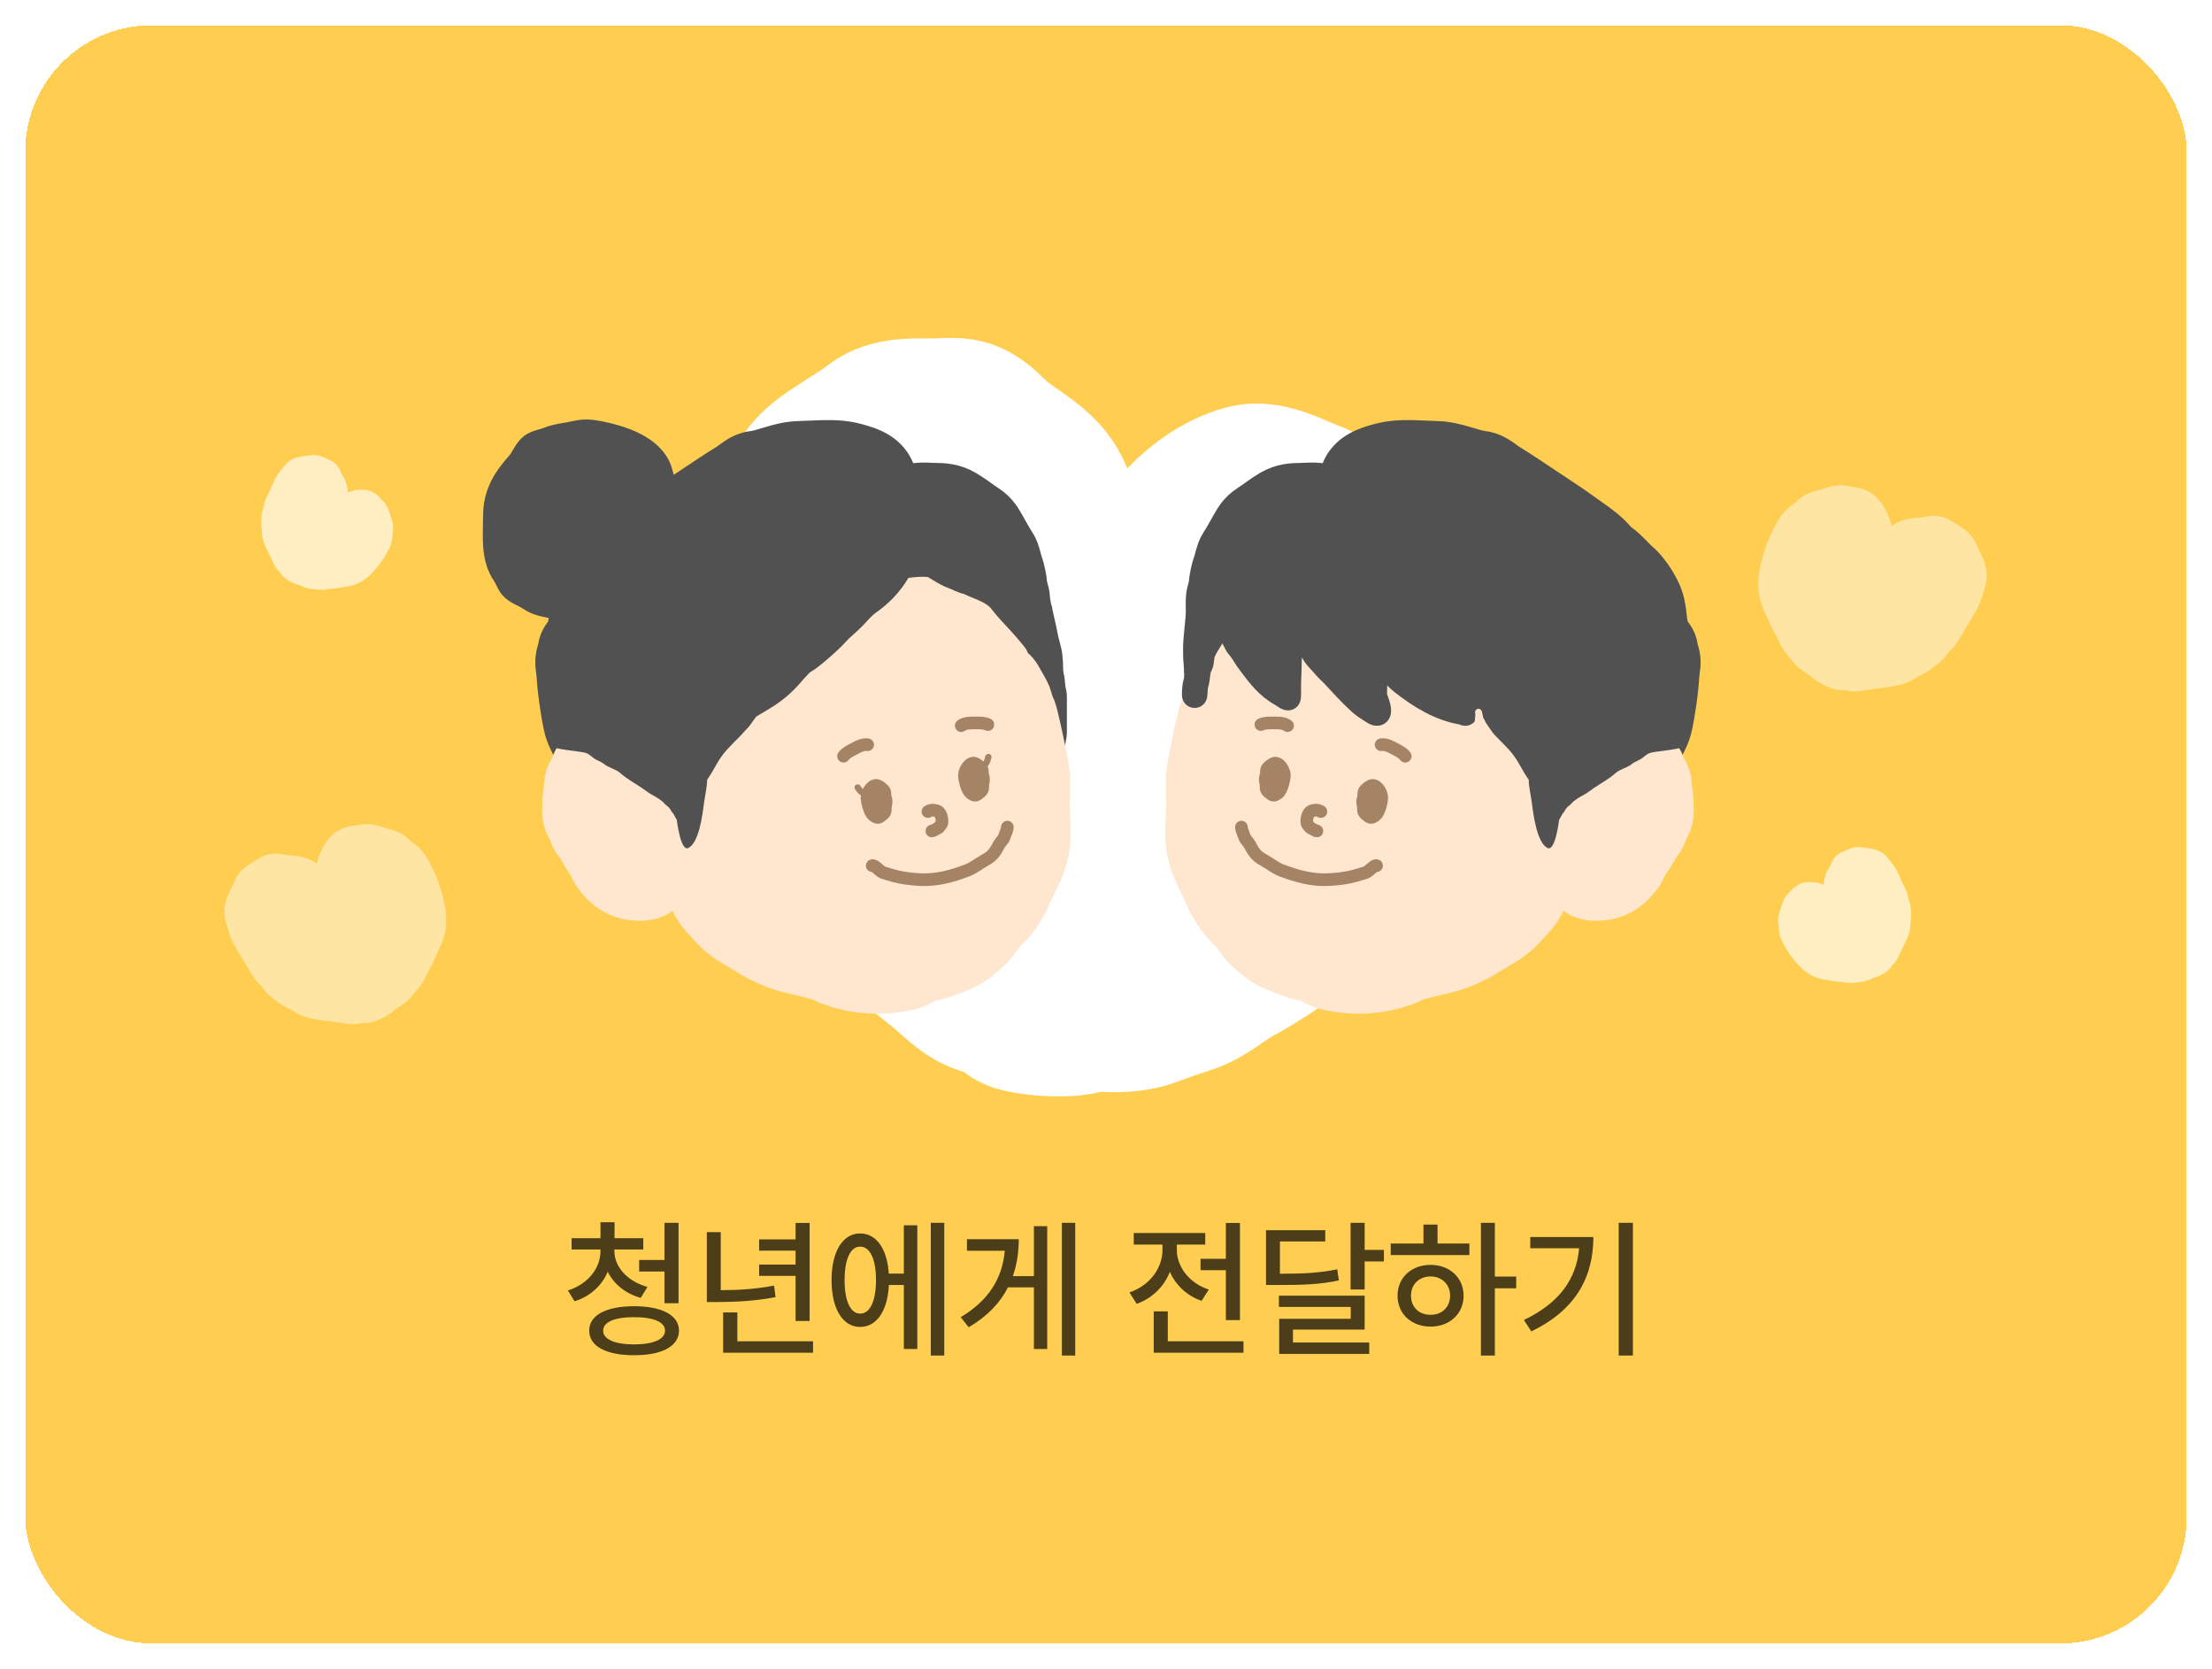 <svg width="350" height="264" viewBox="0 0 350 264" fill="none" xmlns="http://www.w3.org/2000/svg">
<g filter="url(#filter0_d_389_2630)">
<rect x="4" width="342" height="256" rx="20" fill="#FFCE51" shape-rendering="crispEdges"/>
<path fill-rule="evenodd" clip-rule="evenodd" d="M152.523 165.595C151.081 165.166 149.548 164.559 148.018 163.695C145.958 162.53 144.301 161.147 143.332 160.312C142.578 159.661 142.229 159.345 141.979 159.118C141.738 158.9 141.588 158.765 141.256 158.493C140.327 157.733 139.291 156.906 138.187 156.025L138.186 156.024L138.186 156.024C134.866 153.374 130.939 150.24 127.528 147.011C124.775 144.405 122.557 141.377 120.951 137.688C120.869 137.5 120.686 137.147 120.013 136.071C119.955 135.979 119.89 135.875 119.819 135.762L119.818 135.76C119.241 134.843 118.262 133.288 117.427 131.618C116.068 128.9 114.977 125.762 114.298 123.807C114.179 123.464 114.072 123.158 113.979 122.897C113.079 120.369 112.871 118.123 112.792 116.776C112.76 116.231 112.743 115.67 112.733 115.347L112.729 115.227L112.716 115.184C112.622 114.88 112.437 114.279 112.273 113.661C112.076 112.916 111.841 111.903 111.694 110.712C111.263 107.217 111.394 102.773 111.468 100.265L111.468 100.264C111.487 99.598 111.503 99.068 111.503 98.729C111.503 97.873 111.487 96.844 111.47 95.709L111.47 95.709C111.424 92.777 111.368 89.133 111.546 85.919C111.785 81.618 112.999 76.954 113.702 74.252C113.853 73.67 113.981 73.179 114.07 72.802C114.891 69.336 116.356 66.159 118.667 63.326C120.804 60.707 123.237 58.925 125.034 57.712C126.59 56.662 127.596 56.032 128.402 55.527C129.384 54.911 130.068 54.482 131.091 53.705C135.268 50.53 139.857 49.879 142.236 49.669C144.163 49.499 146.655 49.53 147.493 49.541L147.493 49.541C147.629 49.543 147.721 49.544 147.761 49.544L147.76 49.544C147.76 49.544 147.77 49.544 147.79 49.543L147.888 49.54C147.982 49.536 148.096 49.531 148.266 49.523L148.374 49.518C148.678 49.503 149.168 49.479 149.661 49.467C150.69 49.441 152.753 49.419 155.061 49.932C159.58 50.937 162.634 53.572 163.811 54.615C164.393 55.132 164.973 55.691 165.284 55.992L165.284 55.992L165.41 56.114C165.579 56.276 165.673 56.364 165.713 56.401C166.005 56.629 166.407 56.916 167.132 57.419L167.336 57.56C168.013 58.028 168.993 58.706 169.95 59.438C172.06 61.053 175.318 63.841 177.519 68.243C177.823 68.852 178.106 69.474 178.369 70.1C182.203 66.152 187.193 62.417 193.616 60.572C199.485 58.885 204.701 60.574 206.965 61.385C208.262 61.85 209.473 62.374 210.248 62.71L210.32 62.74C211.274 63.154 211.589 63.284 211.777 63.35C216.181 64.901 219.19 67.783 220.721 69.366C221.575 70.25 222.328 71.122 222.843 71.72L223.008 71.912C223.501 72.485 223.73 72.752 223.94 72.976C224.06 73.104 224.219 73.27 224.411 73.47C225.569 74.675 227.898 77.098 229.627 79.692C231.668 82.754 232.38 85.74 232.681 87.017C232.783 87.447 232.831 87.662 232.862 87.797L232.882 87.885C234.074 90.491 235.907 94.81 235.907 100.309C235.907 109.789 234.448 118.52 231.691 127.382C229.396 134.757 225.371 144.105 215.859 150.446C215.055 150.983 214.059 151.683 212.932 152.476C209.679 154.763 205.326 157.824 201.282 159.962C201.032 160.094 200.872 160.204 200.353 160.559L200.353 160.56C200.024 160.785 199.551 161.109 198.821 161.601C197.467 162.51 194.873 164.224 191.59 165.283C189.777 165.868 187.94 166.506 186.18 167.166C182.46 168.561 178.106 168.98 174.216 168.726C172.264 169.175 170.153 169.456 167.933 169.456C165.787 169.456 163.208 169.34 160.487 168.852C161.027 168.949 159.278 168.677 158.03 168.33C157.254 168.113 156.021 167.716 154.659 166.984C154.051 166.657 153.309 166.206 152.523 165.595Z" fill="white"/>
<path d="M262.081 108.616C262.08 108.488 262.081 108.44 262.081 108.56C262.081 108.578 262.081 108.597 262.081 108.616Z" fill="#515151"/>
<path d="M266.89 102.368C266.89 104.475 266.151 109.562 265.649 111.558C265.17 113.465 264.059 115.088 263.294 116.787C263.104 117.21 262.302 119.001 261.848 118.927C261.566 118.881 262.044 117.719 262.081 117.631C262.494 116.628 262.749 115.661 262.773 114.504C262.791 113.691 262.852 112.782 262.668 111.995C262.481 111.196 262.254 110.408 262.125 109.584C262.073 109.25 262.081 108.217 262.081 108.56C262.081 109.675 262.069 110.779 261.975 111.89C261.902 112.767 261.682 113.566 261.682 114.437" stroke="#515151" stroke-width="4" stroke-linecap="round"/>
<path d="M209.825 75.665C208.692 74.952 207.179 75.231 205.888 75.231C204.629 75.231 203.539 75.33 202.441 75.97C201.271 76.653 200.221 77.506 199.091 78.236C198.06 78.902 197.721 79.62 197.146 80.615C196.605 81.552 196.106 82.513 195.507 83.411C195.079 84.053 194.975 84.994 194.712 85.725C194.365 86.689 194.138 87.803 194.053 88.818C193.998 89.481 193.682 90.1 193.635 90.77C193.593 91.387 193.627 92.017 193.627 92.635C193.627 94.737 193.193 96.791 193.193 98.902C193.193 100.324 193.263 101.626 193.7 102.983C193.766 103.19 193.998 104.264 194.158 104.365C194.682 104.699 195.107 104.125 195.218 103.691C195.479 102.673 195.731 102.082 196.343 101.232C197.373 99.802 198.436 98.456 199.605 97.134C200.447 96.182 201 95.06 201.662 93.984C202.992 91.823 204.501 89.74 205.92 87.637C206.443 86.863 206.832 86.091 207.704 85.677C208.304 85.391 208.84 84.999 209.392 84.632" stroke="#515151" stroke-width="12" stroke-linecap="round"/>
<path fill-rule="evenodd" clip-rule="evenodd" d="M260.884 110.165C258.914 107.437 255.138 106.738 252.325 108.626C251.556 109.142 251.04 109.71 250.743 110.072C250.694 110.131 250.649 110.188 250.608 110.241C250.039 110.731 249.627 111.194 249.406 111.445C249.286 111.581 249.119 111.777 249.022 111.89C248.991 111.926 248.968 111.954 248.955 111.968C248.905 112.026 248.874 112.061 248.858 112.079C248.842 112.094 248.814 112.119 248.77 112.158C248.757 112.17 248.74 112.185 248.719 112.203C248.62 112.291 248.444 112.447 248.287 112.594C247.966 112.891 247.217 113.594 246.585 114.607L246.534 114.673C246.511 114.705 246.48 114.745 246.446 114.79C246.413 114.835 246.372 114.89 246.327 114.952C245.871 115.583 245.593 116.179 245.422 116.605C245.347 116.792 245.284 116.97 245.235 117.117C244.715 117.982 244.013 119.234 243.541 120.564C242.71 122.908 242.697 124.887 242.697 126.328C242.697 128.438 242.853 130.622 243.651 133.123C243.688 133.238 243.736 133.424 243.832 133.863C243.842 133.907 243.853 133.957 243.865 134.01C243.946 134.381 244.071 134.953 244.224 135.51C244.705 137.251 245.755 139.064 247.654 140.302C249.412 141.449 251.238 141.668 252.498 141.668C254.389 141.668 256.342 141.317 258.226 140.264C260.011 139.266 261.251 137.9 262.147 136.756C262.789 135.939 263.15 135.157 263.311 134.802C263.349 134.718 263.385 134.636 263.408 134.585L263.413 134.573L263.43 134.535C263.458 134.494 263.507 134.421 263.591 134.3C263.606 134.28 263.622 134.255 263.641 134.228C263.794 134.011 264.084 133.598 264.353 133.155C264.542 132.843 264.703 132.549 264.811 132.349C264.853 132.271 264.887 132.209 264.916 132.155C264.978 132.04 265.018 131.965 265.067 131.877C265.084 131.847 265.099 131.822 265.11 131.802C266.122 130.614 266.598 129.357 266.764 128.919C266.77 128.901 266.776 128.885 266.782 128.871C266.829 128.747 266.84 128.718 266.848 128.696C266.85 128.689 266.853 128.683 266.855 128.676C267.412 127.746 267.671 126.853 267.803 126.214C267.956 125.475 267.991 124.818 267.998 124.374C268.006 123.924 267.987 123.515 267.976 123.288C267.964 123.02 267.962 122.977 267.962 122.977C267.962 122.977 267.962 122.979 267.962 122.98C267.962 122.02 267.827 121.145 267.764 120.727C267.76 120.702 267.756 120.679 267.753 120.658C267.708 120.361 267.693 120.236 267.688 120.205C267.677 118.99 267.398 117.996 267.083 117.228C266.959 116.926 266.831 116.667 266.783 116.568C266.78 116.563 266.778 116.558 266.776 116.554C266.746 116.494 266.733 116.466 266.729 116.457C266.608 116.186 266.489 115.964 266.404 115.813C266.376 115.762 266.348 115.715 266.322 115.67C265.567 113.517 264.014 112.338 263.516 111.968C263.366 111.857 263.226 111.759 263.129 111.692C262.408 110.981 261.63 110.497 260.884 110.165Z" fill="#FFE6CF"/>
<path fill-rule="evenodd" clip-rule="evenodd" d="M220.947 77.447C217.712 77.341 213.208 77.195 208.991 78.106C208.912 78.124 208.752 78.154 208.533 78.197C207.68 78.361 205.929 78.698 204.606 79.063C203.035 79.495 199.812 80.486 197.544 82.987C197.53 82.999 197.506 83.022 197.467 83.058C197.411 83.109 197.353 83.16 197.261 83.242L197.232 83.267C197.135 83.353 196.999 83.474 196.857 83.605C196.374 84.049 195.466 84.909 194.706 86.17C194.677 86.199 194.646 86.23 194.608 86.269C194.577 86.3 194.542 86.336 194.498 86.379L194.493 86.385C194.276 86.604 193.849 87.036 193.429 87.554C193.075 87.991 192.643 88.588 192.262 89.338C192.245 89.362 192.229 89.386 192.212 89.41C191.917 89.84 191.021 91.15 190.794 93.043C190.736 93.156 190.668 93.284 190.564 93.479L190.499 93.601C190.226 94.115 189.711 95.084 189.334 96.23C188.687 98.196 188.636 100.573 188.617 101.445C188.616 101.484 188.615 101.519 188.615 101.551C188.598 102.254 188.58 102.731 188.53 103.134C188.516 103.242 188.503 103.32 188.493 103.373C188.466 103.427 188.438 103.483 188.408 103.542C187.902 104.547 186.978 106.381 186.5 108.3C185.786 111.161 185.234 113.935 184.727 116.707C184.461 118.16 184.448 119.53 184.466 120.532C184.477 121.211 184.494 121.595 184.507 121.915C184.521 122.253 184.532 122.519 184.532 122.983C184.532 123.61 184.509 124.072 184.48 124.651C184.456 125.132 184.428 125.694 184.405 126.497C184.367 127.886 184.371 129.743 184.764 131.651C185.144 133.494 185.823 135.045 186.359 136.173C186.624 136.729 186.823 137.129 186.989 137.462C187.233 137.952 187.404 138.297 187.604 138.779C188.455 140.828 190.045 143.645 192.414 145.728C192.468 145.804 192.552 145.927 192.712 146.164C192.731 146.192 192.752 146.223 192.774 146.256C193.156 146.827 194.088 148.216 195.552 149.385C195.66 149.471 195.781 149.573 196.009 149.766L196.02 149.775C196.218 149.943 196.507 150.188 196.821 150.436C197.447 150.933 198.452 151.676 199.775 152.264C201.225 152.91 202.642 153.423 203.952 153.863C204.667 154.102 205.296 154.223 205.702 154.29C205.742 154.297 205.781 154.303 205.82 154.309C205.898 154.354 205.979 154.4 206.059 154.444C206.557 154.723 207.716 155.357 209.195 155.699C213.944 156.793 218.787 156.566 223.506 154.868C223.991 154.694 224.403 154.513 224.702 154.377C224.852 154.308 224.99 154.243 225.094 154.194C225.212 154.138 225.278 154.106 225.351 154.072C225.358 154.069 225.364 154.066 225.37 154.064C225.998 153.914 226.635 153.751 227.188 153.61C227.386 153.559 227.574 153.511 227.746 153.467C227.835 153.445 227.98 153.412 228.167 153.369C229.035 153.171 230.825 152.764 232.265 152.212C233.954 151.565 235.572 150.791 237.208 149.762C237.51 149.572 237.84 149.379 238.301 149.109L238.31 149.104C238.733 148.856 239.274 148.539 239.821 148.193C240.913 147.502 242.362 146.491 243.654 145.045C243.775 144.909 243.895 144.784 244.1 144.57C244.17 144.497 244.25 144.413 244.343 144.316C244.652 143.991 245.09 143.526 245.528 142.996C246.307 142.051 247.445 140.481 247.972 138.36C247.998 138.316 248.029 138.265 248.065 138.205C248.076 138.188 248.087 138.169 248.1 138.149C248.257 137.893 248.565 137.392 248.844 136.84C249.167 136.199 249.533 135.338 249.755 134.289C249.849 133.848 250.014 133.366 250.336 132.675C250.86 131.552 251.136 130.486 251.298 129.797C251.416 129.299 251.467 129.054 251.505 128.873C251.543 128.691 251.567 128.575 251.631 128.334C251.692 128.104 251.745 127.931 251.826 127.669C251.874 127.51 251.933 127.32 252.009 127.064C252.177 126.504 252.402 125.712 252.555 124.809C252.831 123.182 253.247 121.591 253.683 120.614C254.257 119.33 254.615 118.1 254.864 117.203C254.933 116.954 254.993 116.735 255.047 116.538C255.217 115.918 255.328 115.511 255.479 115.077C256.454 112.268 256.406 109.395 256.379 107.809C256.375 107.586 256.372 107.389 256.372 107.22C256.372 105.217 256.134 102.898 255.259 100.527C254.566 98.648 253.455 96.277 251.63 94.178C251.414 93.929 251.17 93.592 250.772 92.978C250.368 92.355 249.944 91.87 249.616 91.527C249.304 91.2 249.003 90.926 248.856 90.792L248.851 90.787C248.821 90.76 248.797 90.739 248.777 90.72C248.703 90.614 248.616 90.487 248.505 90.323C248.496 90.31 248.487 90.297 248.478 90.283C248.299 90.019 248.036 89.632 247.745 89.241C247.101 88.375 246.128 87.218 244.648 86.184C244.563 86.125 244.43 86.027 244.261 85.903C243.59 85.41 242.34 84.49 241.114 83.784C240.456 83.152 239.822 82.765 239.467 82.564C238.827 82.201 238.237 81.974 237.996 81.882C237.997 81.883 237.996 81.882 237.996 81.882C237.284 81.436 236.357 80.913 235.26 80.5C233.775 79.941 232.272 79.686 230.708 79.663C229.879 79.242 228.765 78.779 227.413 78.528C227.398 78.524 227.343 78.51 227.233 78.478C227.069 78.429 226.989 78.403 226.876 78.367C226.767 78.332 226.629 78.288 226.356 78.204C225.636 77.983 224.144 77.531 222.359 77.489C221.923 77.479 221.45 77.463 220.947 77.447ZM215.525 102.036C215.525 102.035 215.519 102.044 215.505 102.063C215.518 102.046 215.524 102.037 215.525 102.036Z" fill="#FFE6CF"/>
<path fill-rule="evenodd" clip-rule="evenodd" d="M248.611 113.89C247.488 113.831 246.365 113.719 245.269 113.551C241.679 112.998 237.959 111.773 234.619 109.657C234.229 109.411 233.905 109.222 233.489 108.981C233.227 108.83 232.93 108.657 232.558 108.436C231.735 107.948 230.692 107.301 229.653 106.465C228.559 105.585 227.742 104.707 227.116 103.992C226.809 103.641 226.597 103.391 226.417 103.179C226.213 102.939 226.051 102.748 225.841 102.516C225.803 102.491 225.754 102.458 225.691 102.418C225.666 102.401 225.63 102.378 225.586 102.35C225.421 102.244 225.147 102.069 224.917 101.913C224.588 101.691 224.149 101.38 223.687 100.984C223.552 100.868 223.409 100.747 223.26 100.621C222.258 99.77 220.971 98.676 219.745 97.314C219.564 97.113 219.326 96.892 218.773 96.397C218.751 96.378 218.728 96.358 218.705 96.337C218.233 95.916 217.49 95.252 216.785 94.468C215.998 93.594 215.624 93.238 215.08 92.85C211.35 90.185 209.215 86.837 208.148 82.687C207.661 80.793 207.666 79.158 207.734 77.948C207.774 77.21 207.81 76.824 207.836 76.541C207.865 76.228 207.883 76.039 207.883 75.638C207.883 73.953 208.375 72.483 208.613 71.802C208.651 71.694 208.689 71.587 208.727 71.484C209.112 68.348 210.987 66.157 212.976 64.894C214.587 63.872 216.44 63.365 217.239 63.147C217.3 63.13 217.354 63.115 217.402 63.102C219.538 62.507 221.636 62.439 223.217 62.459C224.03 62.469 224.824 62.505 225.488 62.536L225.515 62.538C226.206 62.57 226.749 62.595 227.254 62.603C229.491 62.637 231.428 63.197 232.636 63.556C232.798 63.604 232.948 63.649 233.088 63.691C234.197 64.021 234.641 64.153 235.108 64.212C236.289 64.359 237.234 64.745 237.849 65.046C238.479 65.355 238.999 65.693 239.346 65.932C239.634 66.13 239.925 66.346 240.091 66.469C240.118 66.489 240.141 66.506 240.161 66.521C240.262 66.595 240.314 66.632 240.332 66.645C241.515 67.375 242.803 68.183 244.066 69.046C244.88 69.604 245.834 70.231 246.846 70.897C248.667 72.095 250.678 73.418 252.41 74.682C252.577 74.804 252.807 74.966 253.077 75.156C253.915 75.744 255.139 76.605 256.079 77.401C256.728 77.951 257.41 78.596 258.066 79.36C259.096 80.106 259.863 80.875 260.366 81.389C260.483 81.508 260.583 81.612 260.672 81.703C261.027 82.068 261.185 82.23 261.402 82.417C262.638 83.48 263.695 84.87 264.447 86.055C265.174 87.2 266.082 88.886 266.487 90.708C266.643 91.408 266.736 92.064 266.799 92.557C266.838 92.859 266.86 93.051 266.88 93.215C266.902 93.403 266.92 93.554 266.952 93.789C266.994 94.094 267.029 94.26 267.044 94.329C267.046 94.332 267.048 94.336 267.049 94.34C267.555 94.961 267.938 95.639 268.206 96.339C268.449 96.973 268.566 97.547 268.626 97.945C269.598 100.907 268.832 103.555 268.066 105.196C267.441 106.535 266.441 107.91 266.092 108.39C266.043 108.459 266.006 108.509 265.986 108.539C265.947 108.595 265.89 108.681 265.816 108.791C265.437 109.361 264.633 110.569 263.801 111.505C262.623 112.832 260.783 114.407 258.055 115.089C254.736 115.919 251.788 115.099 249.942 114.422C249.476 114.251 249.026 114.067 248.611 113.89ZM268.702 98.655L268.702 98.653C268.703 98.661 268.703 98.662 268.702 98.655ZM260.315 82.608C260.316 82.609 260.322 82.623 260.332 82.65C260.32 82.621 260.315 82.607 260.315 82.608Z" fill="#515151"/>
<path d="M189.377 102.097C189.483 101.971 189.559 101.869 189.624 101.772C189.532 102.372 189.468 102.978 189.377 103.573C189.317 103.96 189.172 104.314 189.129 104.702C189.105 104.912 189.018 106.618 189.018 105.76C189.018 105.132 189.083 104.401 189.266 103.808C189.358 103.507 189.36 102.908 189.377 102.58C189.383 102.45 189.29 102.202 189.377 102.097Z" fill="#515151"/>
<path d="M208.641 83.903C209.936 83.903 205.837 83.785 204.816 84.582C204.04 85.187 203.358 85.835 202.531 86.371C202.011 86.707 201.488 86.938 200.977 87.311C200.523 87.642 199.945 87.782 199.476 88.107C198.918 88.494 198.321 88.808 197.739 89.165C196.725 89.787 195.623 90.592 195.037 91.659C194.063 93.429 192.789 95.015 191.72 96.738C191.249 97.497 190.691 98.337 190.336 99.179C190.073 99.803 190.186 100.611 189.899 101.242C189.731 101.612 189.651 101.769 189.377 102.097C189.29 102.202 189.383 102.45 189.377 102.58C189.36 102.908 189.358 103.507 189.266 103.808C189.083 104.401 189.018 105.132 189.018 105.76C189.018 106.618 189.105 104.912 189.129 104.702C189.172 104.314 189.317 103.96 189.377 103.573C189.539 102.518 189.614 101.425 189.912 100.4C190.453 98.535 190.79 96.643 191.316 94.779C191.679 93.49 192.644 92.255 193.418 91.189C194.395 89.84 195.202 88.146 196.427 87.017C197.169 86.334 197.912 85.758 198.836 85.339C199.523 85.028 200.025 84.499 200.69 84.158C201.895 83.54 202.904 82.517 204.137 81.964C204.77 81.68 205.718 81.536 206.272 81.148C206.731 80.827 207.918 80.57 208.289 80.848" stroke="#515151" stroke-width="4" stroke-linecap="round"/>
<path d="M239.39 115.368C237.89 113.368 234.468 110.836 234.887 109.58C234.887 108.61 243.525 111.219 244.064 110.423C244.518 109.751 245.548 109.337 246.236 108.921C246.861 108.543 247.413 108.035 248.06 107.7C249.33 107.043 250.496 106.151 251.748 105.447C252.831 104.838 254.057 104.638 255.249 104.307C256.976 103.827 258.329 103.617 260.104 103.636C260.903 103.645 261.759 103.857 262.337 104.434C262.909 105.006 263.853 105.463 264.255 106.178C264.586 106.767 265.026 107.412 265.039 108.103C265.052 108.764 264.955 109.386 264.919 110.034C264.846 111.346 267.556 112.779 266.89 113.869C266.463 114.568 261.771 114.845 261.029 115.13C260.634 115.282 260.224 115.625 259.903 115.888C259.408 116.293 258.728 116.443 258.226 116.854C257.46 117.481 256.353 117.652 255.631 118.302C254.626 119.207 253.337 119.896 252.218 120.656C251.651 121.04 251.094 121.491 250.488 121.809C249.972 122.079 249.049 122.628 248.684 123.077C248.437 123.38 248.096 123.559 247.846 123.854C247.673 124.058 247.596 124.318 247.416 124.518C247.097 124.873 246.945 125.312 246.692 125.699C246.692 125.699 246.108 130.776 244.862 130.152C243.189 129.316 242.634 125.002 242.39 123.077C242.252 121.987 241.89 120.463 241.89 119.368C240.709 117.65 240.505 116.854 239.39 115.368Z" fill="#515151"/>
<path d="M205.941 78.14C205.756 78.138 205.572 78.137 205.388 78.137C205.133 78.137 204.83 78.108 204.517 78.085C204.499 78.091 204.481 78.097 204.463 78.103C203.495 78.417 202.554 78.669 201.716 79.248C199.677 80.655 197.575 81.997 195.697 83.62C195.376 83.897 195.045 84.203 194.731 84.516C194.605 84.665 194.478 84.814 194.349 84.962C194.241 85.085 194.132 85.439 194.016 85.323C193.908 85.215 194.194 85.074 194.298 84.962C194.437 84.814 194.582 84.664 194.731 84.516C195.56 83.536 196.335 82.564 197.406 81.803C198.646 80.923 199.805 79.801 201.191 79.152C201.825 78.855 202.469 78.378 203.126 78.159C203.515 78.03 204.028 78.05 204.517 78.085C205.056 77.912 205.599 77.771 206.15 77.64C206.215 77.625 207.079 77.323 206.618 77.68C206.401 77.847 206.175 77.999 205.941 78.14Z" fill="#515151"/>
<path d="M210.059 78.035C208.523 78.233 206.934 78.137 205.388 78.137C204.734 78.137 203.763 77.947 203.126 78.159C202.469 78.378 201.825 78.855 201.191 79.152C199.805 79.801 198.646 80.923 197.406 81.803C196.172 82.679 195.331 83.835 194.349 84.962C194.241 85.085 194.132 85.439 194.016 85.323C193.908 85.215 194.194 85.074 194.298 84.962C194.729 84.501 195.224 84.028 195.697 83.62C197.575 81.997 199.677 80.655 201.716 79.248C202.554 78.669 203.495 78.417 204.463 78.103C205.02 77.922 205.58 77.775 206.15 77.64C206.215 77.625 207.079 77.323 206.618 77.68C205.013 78.92 202.884 79.336 201.09 80.224C200.174 80.677 199.396 81.335 198.484 81.792" stroke="#515151" stroke-width="3" stroke-linecap="round"/>
<path d="M217.17 120.25C218.098 120.287 218.684 121.688 218.632 122.28C218.563 123.079 218.324 123.988 217.912 124.666C217.758 124.92 217.571 125.075 217.303 125.205C217.094 125.307 216.986 125.37 216.752 125.296C216.634 125.258 216.153 124.871 216.051 124.777C215.538 124.304 215.848 123.902 215.661 123.247C215.568 122.925 215.606 122.514 215.726 122.217C215.847 121.916 215.731 121.54 215.839 121.249C215.97 120.9 216.796 120.261 217.17 120.25ZM217.17 120.25C217.591 120.236 217.631 120.523 217.539 120.894C217.442 121.287 217.427 121.745 217.426 122.148C217.425 122.777 217.234 123.561 217.036 124.158" stroke="#A58466" stroke-width="2" stroke-linecap="round"/>
<path d="M201.76 116.728C202.688 116.765 203.274 118.166 203.222 118.758C203.153 119.557 202.914 120.466 202.502 121.144C202.348 121.398 202.161 121.553 201.893 121.683C201.684 121.785 201.576 121.848 201.342 121.774C201.223 121.736 200.742 121.349 200.64 121.255C200.128 120.782 200.438 120.38 200.25 119.725C200.158 119.403 200.196 118.992 200.315 118.695C200.436 118.394 200.321 118.018 200.429 117.727C200.56 117.378 201.386 116.739 201.76 116.728ZM201.76 116.728C202.181 116.715 202.221 117.002 202.129 117.372C202.032 117.765 202.017 118.223 202.016 118.626C202.015 119.255 201.824 120.039 201.626 120.636" stroke="#A58466" stroke-width="2" stroke-linecap="round"/>
<path d="M217.809 132.952C217.469 132.775 216.562 133.897 216.15 134.024C215.56 134.207 214.964 134.396 214.362 134.562C213.049 134.925 211.706 135.069 210.339 135.151C207.652 135.311 205.189 134.618 202.725 133.681C201.843 133.347 200.936 132.621 200.083 132.144C199.309 131.712 198.84 131.39 198.347 130.671C198.038 130.218 197.846 129.731 197.514 129.282C197.322 129.022 196.997 128.711 196.904 128.387C196.756 127.869 196.463 127.403 196.43 126.852" stroke="#A58466" stroke-width="2" stroke-linecap="round"/>
<path d="M208.999 124.388C208.732 124.268 208.529 124.145 208.227 124.163C207.981 124.178 207.703 124.218 207.481 124.328C207.066 124.533 206.868 125.045 206.805 125.476C206.769 125.716 206.748 126 206.805 126.243C206.857 126.46 207.079 126.629 207.19 126.816C207.248 126.914 207.304 126.95 207.405 126.996C207.531 127.052 207.638 127.164 207.771 127.203C207.889 127.238 207.975 127.335 208.098 127.374C208.173 127.397 208.296 127.47 208.369 127.466" stroke="#A58466" stroke-width="2" stroke-linecap="round"/>
<path d="M203.731 110.801C203.084 110.316 202.147 110.37 201.385 110.37C200.768 110.37 200.065 110.35 199.508 110.629" stroke="#A58466" stroke-width="2" stroke-linecap="round"/>
<path d="M218.533 113.817C219.331 113.689 220.134 114.174 220.809 114.53C221.354 114.818 221.985 115.128 222.348 115.634" stroke="#A58466" stroke-width="2" stroke-linecap="round"/>
<path d="M194.769 95.758C194.835 96.392 195.332 97.081 195.595 97.663C195.767 98.045 196.036 98.326 196.295 98.65C196.736 99.201 197.054 99.854 197.477 100.423C198.757 102.145 200.093 104.043 201.918 105.26C202.242 105.476 202.567 105.687 202.905 105.88C203.094 105.987 203.598 106.385 203.806 106.385C203.905 106.385 203.858 104.923 203.858 104.744C203.858 103.487 203.961 102.216 203.961 100.945C203.961 99.562 204.199 98.452 204.839 97.244C204.911 97.108 205.411 96.117 205.671 96.24C205.784 96.293 205.914 96.677 205.975 96.785C206.197 97.179 206.623 97.477 206.933 97.801C207.356 98.241 207.626 98.854 207.943 99.373C208.429 100.167 209.067 100.682 209.642 101.387C210.054 101.893 210.574 102.312 211.019 102.793C212.382 104.267 213.733 105.76 215.219 107.113C215.783 107.627 216.417 108.014 217.038 108.416C217.49 108.708 218.125 109.169 218.111 108.416C218.098 107.755 217.794 107.12 217.595 106.499C217.397 105.884 217.491 105.176 217.491 104.537C217.491 103.911 217.426 103.308 217.698 102.73C217.919 102.261 218.16 101.805 218.375 101.335C218.549 100.954 218.568 100.435 218.891 101.083C219.106 101.513 219.644 101.918 220.016 102.213C220.677 102.737 221.222 103.401 221.881 103.917C224.699 106.123 227.888 108.121 231.486 108.674C231.544 108.683 231.836 108.746 231.836 108.823C231.836 108.895 231.193 108.408 231.125 108.359C230.438 107.859 229.934 107.018 229.656 106.224C229.295 105.196 229.059 104.401 229.059 103.298C229.059 102.884 229.059 102.471 229.059 102.058" stroke="#515151" stroke-width="4" stroke-linecap="round"/>
<path d="M193.117 87.805C192.928 88.687 192.622 89.511 192.967 90.399C193.341 91.36 193.842 92.006 194.557 92.763C194.893 93.119 195.32 93.458 195.618 93.842C195.865 94.159 195.982 94.558 196.227 94.886C197.308 96.339 198.921 97.617 199.704 99.293C199.949 99.817 200.391 100.554 200.805 100.968C200.893 101.056 201.574 101.715 201.574 101.473C201.574 101.045 201.277 100.601 201.115 100.222C200.768 99.409 200.599 98.618 200.025 97.916C199.441 97.202 198.908 96.484 198.493 95.655C198.143 94.955 197.935 94.243 197.506 93.584C197.312 93.284 196.966 91.584 197.357 91.897C198.58 92.875 199.599 94.039 200.553 95.265C201.06 95.916 201.274 96.38 201.976 96.871C203.017 97.6 201.936 95.318 201.838 94.978C201.595 94.126 201.083 93.476 200.576 92.763C199.869 91.767 199.83 90.518 199.83 89.355C199.83 89.102 200.145 88.677 200.301 88.477C200.332 88.437 200.546 88.144 200.576 88.138C200.696 88.116 201.045 89.403 201.121 89.555C201.317 89.947 201.445 90.381 201.695 90.743C202.116 91.353 202.776 91.81 203.342 92.27C203.697 92.558 203.955 92.831 204.231 93.188C204.506 93.544 204.879 93.711 205.201 94.002C206.081 94.799 205.413 93.308 205.258 92.901C204.984 92.177 204.656 91.5 204.455 90.755C204.221 89.891 203.652 89.075 203.652 88.178C203.652 87.679 204.116 88.77 204.225 88.918C204.937 89.879 205.646 90.808 206.28 91.822C206.81 92.671 207.311 93.468 207.984 94.209C209.193 95.539 209.809 97.379 211.134 98.599C211.674 99.096 212.005 99.719 212.62 100.142C213.154 100.509 213.601 101.049 214.135 101.445C214.698 101.862 214.98 102.386 215.426 102.885C216.303 103.865 214.341 102.177 214.164 102.036C212.679 100.854 211.887 99.029 210.836 97.48C209.756 95.888 208.163 94.385 207.473 92.556C206.876 90.972 205.407 89.518 205.407 87.754C205.407 87.483 205.389 87.204 205.407 86.933C205.42 86.748 205.512 86.933 205.568 87.013C206.053 87.709 206.566 88.383 207.043 89.085C207.975 90.458 208.888 91.832 209.791 93.216C211.235 95.43 212.893 97.453 214.692 99.385C215.172 99.901 215.639 100.376 216.046 100.945C216.232 101.207 216.441 101.38 216.694 101.577C217.104 101.895 216.158 100.687 215.885 100.245C214.661 98.263 213.315 96.32 212.327 94.203C212.004 93.51 211.857 92.69 211.708 91.942C211.64 91.601 211.515 91.262 211.421 90.927C211.308 90.523 210.941 90.258 210.83 89.86C210.48 88.602 209.169 87.866 208.839 86.612C208.774 86.364 208.838 86.095 208.81 85.843C208.737 85.186 208.608 85.924 208.655 86.233C208.852 87.533 209.51 88.745 210.227 89.814C211.413 91.579 213.042 93.081 214.508 94.628C215.028 95.177 215.655 95.636 216.126 96.229C216.241 96.373 216.202 96.565 216.31 96.688C216.881 97.341 217.356 97.889 218.043 98.438C218.222 98.582 218.242 98.77 218.387 98.914C218.695 99.222 219.081 99.505 219.431 99.763C219.855 100.076 220.282 100.365 220.717 100.659C221.556 101.227 222.376 101.795 223.092 102.495C223.767 103.154 224.657 103.786 225.491 104.228C225.647 104.311 226.592 104.857 226.455 104.308C226.318 103.762 225.645 103.186 225.284 102.787C224.659 102.098 223.885 101.6 223.23 100.945C221.976 99.692 220.806 98.35 219.557 97.101C218.864 96.407 218.028 95.455 217.079 95.139" stroke="#515151" stroke-width="4" stroke-linecap="round"/>
<path d="M233.952 108.671C233.929 109.576 233.786 110.466 233.779 111.373C233.771 112.328 233.784 113.279 233.721 114.23" stroke="#FFE6CF" stroke-linecap="round"/>
<path d="M233.921 108.653C234.028 108.774 234.048 108.981 234.097 109.126C234.134 109.238 234.128 109.369 234.169 109.485C234.224 109.642 234.233 109.775 234.31 109.925C234.53 110.353 234.78 110.762 235.054 111.157C235.459 111.738 235.867 112.329 236.24 112.931C236.466 113.295 236.767 113.595 237.01 113.949" stroke="#FFE6CF" stroke-linecap="round"/>
<path d="M166.325 102.933C166.535 103.606 166.497 104.176 166.587 104.852C166.644 105.274 166.803 105.659 166.813 106.092C166.824 106.551 166.813 107.012 166.813 107.472C166.813 108.89 166.813 110.308 166.813 111.726C166.813 112.678 166.54 113.529 166.243 114.418" stroke="#515151" stroke-width="4" stroke-linecap="round"/>
<path d="M91.699 108.616C91.7 108.488 91.699 108.44 91.699 108.56C91.699 108.578 91.699 108.597 91.699 108.616Z" fill="#515151"/>
<path d="M86.889 102.368C86.889 104.475 87.628 109.562 88.13 111.558C88.609 113.465 89.72 115.088 90.485 116.787C90.675 117.21 91.478 119.001 91.931 118.927C92.213 118.881 91.735 117.719 91.699 117.631C91.285 116.628 91.031 115.661 91.006 114.504C90.989 113.691 90.927 112.782 91.111 111.995C91.298 111.196 91.526 110.408 91.654 109.584C91.707 109.25 91.699 108.217 91.699 108.56C91.699 109.675 91.711 110.779 91.804 111.89C91.878 112.767 92.098 113.566 92.098 114.437" stroke="#515151" stroke-width="4" stroke-linecap="round"/>
<path d="M143.954 75.665C145.087 74.952 146.601 75.231 147.891 75.231C149.15 75.231 150.24 75.33 151.338 75.97C152.508 76.653 153.558 77.506 154.688 78.236C155.72 78.902 156.058 79.62 156.633 80.615C157.174 81.552 157.673 82.513 158.272 83.411C158.7 84.053 158.804 84.994 159.067 85.725C159.414 86.689 159.642 87.803 159.726 88.818C159.781 89.481 160.098 90.1 160.144 90.77C160.187 91.387 160.152 92.017 160.152 92.635C160.152 94.737 160.586 96.791 160.586 98.902C160.586 100.324 160.516 101.626 160.08 102.983C160.013 103.19 159.782 104.264 159.622 104.365C159.097 104.699 158.672 104.125 158.561 103.691C158.3 102.673 158.049 102.082 157.436 101.232C156.406 99.802 155.343 98.456 154.174 97.134C153.332 96.182 152.779 95.06 152.117 93.984C150.787 91.823 149.278 89.74 147.859 87.637C147.336 86.863 146.947 86.091 146.075 85.677C145.476 85.391 144.939 84.999 144.388 84.632" stroke="#515151" stroke-width="12" stroke-linecap="round"/>
<path fill-rule="evenodd" clip-rule="evenodd" d="M92.895 110.165C94.865 107.437 98.641 106.738 101.454 108.626C102.223 109.142 102.74 109.71 103.037 110.072C103.085 110.131 103.13 110.188 103.172 110.241C103.741 110.731 104.153 111.194 104.374 111.445C104.493 111.581 104.66 111.777 104.757 111.89C104.788 111.926 104.812 111.954 104.824 111.968C104.874 112.026 104.905 112.061 104.921 112.079C104.937 112.094 104.965 112.119 105.009 112.158C105.022 112.17 105.039 112.185 105.06 112.203C105.159 112.291 105.335 112.447 105.493 112.594C105.813 112.891 106.562 113.594 107.194 114.607L107.245 114.673C107.269 114.705 107.3 114.745 107.333 114.79C107.367 114.835 107.408 114.89 107.452 114.952C107.908 115.583 108.187 116.179 108.357 116.605C108.432 116.792 108.495 116.97 108.544 117.117C109.065 117.982 109.767 119.234 110.238 120.564C111.07 122.908 111.082 124.887 111.082 126.328C111.082 128.438 110.927 130.622 110.128 133.123C110.092 133.238 110.044 133.424 109.947 133.863C109.937 133.907 109.926 133.957 109.914 134.01C109.833 134.381 109.709 134.953 109.555 135.51C109.075 137.251 108.025 139.064 106.125 140.302C104.368 141.449 102.542 141.668 101.282 141.668C99.391 141.668 97.437 141.317 95.553 140.264C93.768 139.266 92.528 137.9 91.632 136.756C90.991 135.939 90.629 135.157 90.468 134.802C90.43 134.718 90.394 134.636 90.371 134.585L90.366 134.573L90.349 134.535C90.322 134.494 90.273 134.421 90.188 134.3C90.174 134.28 90.157 134.255 90.138 134.228C89.985 134.011 89.695 133.598 89.426 133.155C89.237 132.843 89.076 132.549 88.968 132.349C88.926 132.271 88.892 132.209 88.863 132.155C88.802 132.04 88.761 131.965 88.712 131.877C88.695 131.847 88.681 131.822 88.669 131.802C87.657 130.614 87.181 129.357 87.016 128.919C87.009 128.901 87.003 128.885 86.997 128.871C86.95 128.747 86.94 128.718 86.931 128.696C86.929 128.689 86.927 128.683 86.924 128.676C86.368 127.746 86.108 126.853 85.976 126.214C85.823 125.475 85.789 124.818 85.781 124.374C85.773 123.924 85.792 123.515 85.803 123.288C85.816 123.02 85.817 122.977 85.818 122.977C85.818 122.977 85.818 122.979 85.818 122.98C85.818 122.02 85.952 121.145 86.016 120.727C86.02 120.702 86.023 120.679 86.026 120.658C86.072 120.361 86.087 120.236 86.091 120.205C86.103 118.99 86.382 117.996 86.696 117.228C86.82 116.926 86.948 116.667 86.996 116.568C86.999 116.563 87.001 116.558 87.003 116.554C87.033 116.494 87.046 116.466 87.051 116.457C87.172 116.186 87.29 115.964 87.375 115.813C87.403 115.762 87.431 115.715 87.457 115.67C88.212 113.517 89.765 112.338 90.264 111.968C90.413 111.857 90.554 111.759 90.651 111.692C91.371 110.981 92.149 110.497 92.895 110.165Z" fill="#FFE6CF"/>
<path fill-rule="evenodd" clip-rule="evenodd" d="M132.832 77.447C136.068 77.341 140.571 77.195 144.789 78.106C144.867 78.124 145.027 78.154 145.246 78.197C146.1 78.361 147.85 78.698 149.174 79.063C150.744 79.495 153.967 80.486 156.236 82.987C156.249 82.999 156.274 83.022 156.313 83.058C156.369 83.109 156.426 83.16 156.519 83.242L156.547 83.267C156.644 83.353 156.78 83.474 156.922 83.605C157.406 84.049 158.313 84.909 159.073 86.17C159.102 86.199 159.133 86.23 159.171 86.269C159.202 86.3 159.238 86.336 159.281 86.379L159.286 86.385C159.503 86.604 159.93 87.036 160.35 87.554C160.704 87.991 161.137 88.588 161.518 89.338C161.534 89.362 161.551 89.386 161.567 89.41C161.863 89.84 162.758 91.15 162.986 93.043C163.043 93.156 163.111 93.284 163.215 93.479L163.28 93.601C163.553 94.115 164.068 95.084 164.446 96.23C165.093 98.196 165.144 100.573 165.162 101.445C165.163 101.484 165.164 101.519 165.165 101.551C165.181 102.254 165.199 102.731 165.249 103.134C165.263 103.242 165.276 103.32 165.286 103.373C165.313 103.427 165.341 103.483 165.371 103.542C165.877 104.547 166.801 106.381 167.28 108.3C167.994 111.161 168.546 113.935 169.053 116.707C169.318 118.16 169.331 119.53 169.314 120.532C169.302 121.211 169.286 121.595 169.272 121.915C169.258 122.253 169.247 122.519 169.247 122.983C169.247 123.61 169.27 124.072 169.299 124.651C169.324 125.132 169.352 125.694 169.374 126.497C169.413 127.886 169.408 129.743 169.015 131.651C168.635 133.494 167.956 135.045 167.42 136.173C167.156 136.729 166.956 137.129 166.79 137.462C166.547 137.952 166.375 138.297 166.175 138.779C165.325 140.828 163.734 143.645 161.365 145.728C161.311 145.804 161.227 145.927 161.067 146.164C161.048 146.192 161.028 146.223 161.005 146.256C160.623 146.827 159.692 148.216 158.227 149.385C158.119 149.471 157.998 149.573 157.77 149.766L157.759 149.775C157.561 149.943 157.272 150.188 156.959 150.436C156.332 150.933 155.327 151.676 154.004 152.264C152.554 152.91 151.138 153.423 149.827 153.863C149.113 154.102 148.483 154.223 148.077 154.29C148.037 154.297 147.998 154.303 147.96 154.309C147.882 154.354 147.801 154.4 147.721 154.444C147.222 154.723 146.064 155.357 144.584 155.699C139.835 156.793 134.993 156.566 130.273 154.868C129.788 154.694 129.377 154.513 129.077 154.377C128.927 154.308 128.79 154.243 128.685 154.194C128.568 154.138 128.501 154.106 128.428 154.072C128.422 154.069 128.415 154.066 128.409 154.064C127.781 153.914 127.144 153.751 126.592 153.61C126.393 153.559 126.205 153.511 126.033 153.467C125.944 153.445 125.8 153.412 125.613 153.369C124.744 153.171 122.954 152.764 121.514 152.212C119.826 151.565 118.208 150.791 116.571 149.762C116.269 149.572 115.94 149.379 115.479 149.109L115.469 149.104C115.046 148.856 114.505 148.539 113.959 148.193C112.866 147.502 111.417 146.491 110.125 145.045C110.004 144.909 109.884 144.784 109.679 144.57C109.609 144.497 109.53 144.413 109.437 144.316C109.127 143.991 108.689 143.526 108.252 142.996C107.472 142.051 106.335 140.481 105.808 138.36C105.782 138.316 105.751 138.265 105.714 138.205C105.704 138.188 105.692 138.169 105.679 138.149C105.522 137.893 105.214 137.392 104.936 136.84C104.613 136.199 104.247 135.338 104.024 134.289C103.93 133.848 103.766 133.366 103.444 132.675C102.919 131.552 102.643 130.486 102.481 129.797C102.364 129.299 102.312 129.054 102.274 128.873C102.237 128.691 102.212 128.575 102.148 128.334C102.087 128.104 102.034 127.931 101.954 127.669C101.905 127.51 101.846 127.32 101.77 127.064C101.603 126.504 101.378 125.712 101.224 124.809C100.948 123.182 100.532 121.591 100.096 120.614C99.523 119.33 99.165 118.1 98.915 117.203C98.846 116.954 98.786 116.735 98.732 116.538C98.562 115.918 98.451 115.511 98.3 115.077C97.325 112.268 97.373 109.395 97.4 107.809C97.404 107.586 97.407 107.389 97.407 107.22C97.407 105.217 97.645 102.898 98.52 100.527C99.213 98.648 100.324 96.277 102.149 94.178C102.365 93.929 102.61 93.592 103.007 92.978C103.411 92.355 103.835 91.87 104.163 91.527C104.476 91.2 104.776 90.926 104.924 90.792L104.928 90.787C104.958 90.76 104.982 90.739 105.003 90.72C105.077 90.614 105.163 90.487 105.274 90.323C105.283 90.31 105.292 90.297 105.301 90.283C105.481 90.019 105.743 89.632 106.035 89.241C106.679 88.375 107.651 87.218 109.131 86.184C109.216 86.125 109.349 86.027 109.518 85.903C110.189 85.41 111.44 84.49 112.665 83.784C113.323 83.152 113.958 82.765 114.312 82.564C114.952 82.201 115.543 81.974 115.783 81.882C115.782 81.883 115.784 81.882 115.783 81.882C116.495 81.436 117.422 80.913 118.519 80.5C120.004 79.941 121.507 79.686 123.072 79.663C123.9 79.242 125.014 78.779 126.366 78.528C126.382 78.524 126.437 78.51 126.546 78.478C126.71 78.429 126.791 78.403 126.903 78.367C127.012 78.332 127.15 78.288 127.424 78.204C128.143 77.983 129.635 77.531 131.421 77.489C131.857 77.479 132.329 77.463 132.832 77.447ZM138.255 102.036C138.254 102.035 138.261 102.044 138.274 102.063C138.262 102.046 138.255 102.037 138.255 102.036Z" fill="#FFE6CF"/>
<path fill-rule="evenodd" clip-rule="evenodd" d="M105.169 113.89C106.291 113.831 107.415 113.719 108.51 113.551C112.1 112.998 115.82 111.773 119.161 109.657C119.55 109.411 119.875 109.222 120.291 108.981C120.552 108.83 120.849 108.657 121.221 108.436C122.044 107.948 123.087 107.301 124.126 106.465C125.221 105.585 126.037 104.707 126.663 103.992C126.97 103.641 127.183 103.391 127.362 103.179C127.566 102.939 127.728 102.748 127.938 102.516C127.976 102.491 128.026 102.458 128.088 102.418C128.114 102.401 128.15 102.378 128.193 102.35C128.358 102.244 128.632 102.069 128.862 101.913C129.191 101.691 129.63 101.38 130.092 100.984C130.227 100.868 130.37 100.747 130.519 100.621C131.521 99.77 132.808 98.676 134.035 97.314C134.215 97.113 134.453 96.892 135.007 96.397C135.028 96.378 135.051 96.358 135.074 96.337C135.546 95.916 136.289 95.252 136.995 94.468C137.781 93.594 138.155 93.238 138.699 92.85C142.429 90.185 144.564 86.837 145.631 82.687C146.118 80.793 146.113 79.158 146.046 77.948C146.005 77.21 145.969 76.824 145.943 76.541C145.914 76.228 145.896 76.039 145.896 75.638C145.896 73.953 145.404 72.483 145.166 71.802C145.128 71.694 145.09 71.587 145.052 71.484C144.667 68.348 142.792 66.157 140.803 64.894C139.193 63.872 137.339 63.365 136.54 63.147C136.48 63.13 136.425 63.115 136.377 63.102C134.241 62.507 132.144 62.439 130.562 62.459C129.749 62.469 128.955 62.505 128.291 62.536L128.265 62.538C127.573 62.57 127.03 62.595 126.526 62.603C124.289 62.637 122.351 63.197 121.143 63.556C120.981 63.604 120.831 63.649 120.691 63.691C119.582 64.021 119.139 64.153 118.671 64.212C117.49 64.359 116.545 64.745 115.93 65.046C115.3 65.355 114.78 65.693 114.434 65.932C114.145 66.13 113.854 66.346 113.688 66.469C113.661 66.489 113.638 66.506 113.618 66.521C113.518 66.595 113.466 66.632 113.447 66.645C112.264 67.375 110.976 68.183 109.714 69.046C108.899 69.604 107.945 70.231 106.934 70.897C105.112 72.095 103.102 73.418 101.369 74.682C101.202 74.804 100.972 74.966 100.702 75.156C99.865 75.744 98.64 76.605 97.7 77.401C97.052 77.951 96.369 78.596 95.713 79.36C94.683 80.106 93.916 80.875 93.414 81.389C93.297 81.508 93.196 81.612 93.107 81.703C92.752 82.068 92.594 82.23 92.377 82.417C91.141 83.48 90.084 84.87 89.332 86.055C88.606 87.2 87.697 88.886 87.292 90.708C87.136 91.408 87.044 92.064 86.98 92.557C86.942 92.859 86.919 93.051 86.9 93.215C86.877 93.403 86.859 93.554 86.827 93.789C86.785 94.094 86.751 94.26 86.735 94.329C86.733 94.332 86.732 94.336 86.73 94.34C86.224 94.961 85.841 95.639 85.573 96.339C85.33 96.973 85.213 97.547 85.154 97.945C84.181 100.907 84.947 103.555 85.713 105.196C86.338 106.535 87.338 107.91 87.687 108.39C87.737 108.459 87.773 108.509 87.794 108.539C87.832 108.595 87.89 108.681 87.963 108.791C88.342 109.361 89.146 110.569 89.978 111.505C91.156 112.832 92.997 114.407 95.724 115.089C99.043 115.919 101.991 115.099 103.837 114.422C104.303 114.251 104.754 114.067 105.169 113.89ZM85.077 98.655L85.077 98.653C85.077 98.661 85.077 98.662 85.077 98.655ZM93.464 82.608C93.463 82.609 93.457 82.623 93.447 82.65C93.459 82.621 93.464 82.607 93.464 82.608Z" fill="#515151"/>
<path d="M165.562 100.624C165.439 100.514 165.349 100.425 165.271 100.338C165.448 100.918 165.599 101.509 165.775 102.084C165.89 102.459 166.085 102.788 166.183 103.166C166.237 103.371 166.57 105.046 166.446 104.197C166.355 103.576 166.185 102.862 165.919 102.301C165.784 102.017 165.695 101.424 165.632 101.102C165.607 100.974 165.663 100.716 165.562 100.624Z" fill="#515151"/>
<path d="M143.875 85.399C142.593 85.586 146.633 84.878 147.758 85.519C148.613 86.006 149.381 86.549 150.277 86.96C150.841 87.217 151.391 87.371 151.95 87.666C152.447 87.928 153.04 87.983 153.551 88.237C154.158 88.54 154.795 88.764 155.422 89.033C156.516 89.503 157.722 90.14 158.456 91.111C159.675 92.723 161.164 94.109 162.47 95.659C163.046 96.342 163.719 97.093 164.192 97.875C164.542 98.455 164.547 99.27 164.922 99.853C165.142 100.195 165.244 100.339 165.562 100.624C165.663 100.716 165.607 100.974 165.632 101.102C165.695 101.424 165.784 102.017 165.919 102.301C166.185 102.862 166.355 103.576 166.446 104.197C166.57 105.046 166.237 103.371 166.183 103.166C166.085 102.788 165.89 102.459 165.775 102.084C165.462 101.064 165.23 99.994 164.788 99.022C163.983 97.254 163.377 95.431 162.588 93.662C162.043 92.439 160.91 91.357 159.99 90.413C158.829 89.219 157.786 87.659 156.411 86.719C155.578 86.149 154.76 85.687 153.785 85.406C153.06 85.197 152.487 84.746 151.78 84.504C150.498 84.066 149.352 83.2 148.053 82.831C147.385 82.641 146.427 82.635 145.823 82.331C145.322 82.079 144.11 81.996 143.783 82.325" stroke="#515151" stroke-width="4" stroke-linecap="round"/>
<path d="M114.389 115.368C115.889 113.368 119.311 110.836 118.892 109.58C118.892 108.61 110.254 111.219 109.716 110.423C109.261 109.751 108.231 109.337 107.543 108.921C106.919 108.543 106.367 108.035 105.719 107.7C104.449 107.043 103.283 106.151 102.031 105.447C100.948 104.838 99.722 104.638 98.531 104.307C96.803 103.827 95.45 103.617 93.675 103.636C92.877 103.645 92.02 103.857 91.442 104.434C90.871 105.006 89.927 105.463 89.525 106.178C89.193 106.767 88.753 107.412 88.74 108.103C88.728 108.764 88.825 109.386 88.861 110.034C88.934 111.346 86.223 112.779 86.889 113.869C87.316 114.568 92.008 114.845 92.75 115.13C93.145 115.282 93.555 115.625 93.877 115.888C94.371 116.293 95.052 116.443 95.553 116.854C96.319 117.481 97.426 117.652 98.148 118.302C99.153 119.207 100.442 119.896 101.561 120.656C102.128 121.04 102.685 121.491 103.292 121.809C103.807 122.079 104.731 122.628 105.095 123.077C105.342 123.38 105.683 123.559 105.934 123.854C106.106 124.058 106.183 124.318 106.363 124.518C106.682 124.873 106.834 125.312 107.087 125.699C107.087 125.699 107.671 130.776 108.918 130.152C110.591 129.316 111.145 125.002 111.389 123.077C111.527 121.987 111.889 120.463 111.889 119.368C113.07 117.65 113.275 116.854 114.389 115.368Z" fill="#515151"/>
<path d="M147.838 78.14C148.023 78.138 148.207 78.137 148.391 78.137C148.646 78.137 148.949 78.108 149.262 78.085C149.28 78.091 149.298 78.097 149.316 78.103C150.284 78.417 151.225 78.669 152.063 79.248C154.102 80.655 156.204 81.997 158.082 83.62C158.403 83.897 158.734 84.203 159.048 84.516C159.174 84.665 159.301 84.814 159.43 84.962C159.538 85.085 159.647 85.439 159.763 85.323C159.871 85.215 159.585 85.074 159.481 84.962C159.342 84.814 159.197 84.664 159.048 84.516C158.22 83.536 157.444 82.564 156.373 81.803C155.133 80.923 153.974 79.801 152.588 79.152C151.955 78.855 151.31 78.378 150.653 78.159C150.265 78.03 149.752 78.05 149.262 78.085C148.723 77.912 148.181 77.771 147.63 77.64C147.564 77.625 146.7 77.323 147.162 77.68C147.378 77.847 147.604 77.999 147.838 78.14Z" fill="#515151"/>
<path d="M143.721 78.035C145.256 78.233 146.845 78.137 148.391 78.137C149.045 78.137 150.017 77.947 150.653 78.159C151.31 78.378 151.955 78.855 152.588 79.152C153.974 79.801 155.133 80.923 156.373 81.803C157.607 82.679 158.448 83.835 159.43 84.962C159.538 85.085 159.647 85.439 159.763 85.323C159.871 85.215 159.585 85.074 159.481 84.962C159.05 84.501 158.555 84.028 158.082 83.62C156.204 81.997 154.102 80.655 152.063 79.248C151.225 78.669 150.284 78.417 149.316 78.103C148.759 77.922 148.199 77.775 147.63 77.64C147.564 77.625 146.7 77.323 147.162 77.68C148.766 78.92 150.895 79.336 152.69 80.224C153.605 80.677 154.383 81.335 155.296 81.792" stroke="#515151" stroke-width="3" stroke-linecap="round"/>
<path d="M105.165 76.698C105.165 76.674 105.165 76.65 105.165 76.626C105.165 74.505 105.006 72.631 104.386 70.591C103.234 66.8 98.246 65.29 94.82 64.604C93.564 64.352 92.404 64.253 91.144 64.555C89.75 64.889 88.106 65.002 86.787 65.543C85.849 65.927 84.631 66.032 83.902 66.762C83.103 67.562 82.777 68.603 82.04 69.432C79.838 71.91 78.438 74.236 78.438 77.614C78.438 80.752 77.985 84.141 79.862 86.856C80.282 87.464 80.487 88.236 80.969 88.807C81.719 89.694 82.948 89.996 83.878 90.648C85.156 91.544 86.549 91.616 88.04 91.989C90.323 92.561 92.469 92.386 94.795 92.111C100.765 91.406 105.302 86.431 105.384 80.357C105.401 79.119 105.393 77.912 105.165 76.698Z" fill="#515151"/>
<path d="M102.755 73.993C102.755 72.787 103.252 71.495 102.926 70.261C102.504 68.666 100.565 68.282 99.347 67.506C98.173 66.757 96.161 66.969 94.832 66.969C93.201 66.969 91.716 67.08 90.146 67.579C89.25 67.864 88.089 68.982 87.298 69.554C86.505 70.128 86.308 71.115 85.777 71.883C83.758 74.803 82.6 77.649 82.6 81.235C82.6 82.477 82.141 85.198 83.038 86.161C84.82 88.074 87.226 89.124 89.708 89.746C91.091 90.092 92.14 89.797 93.505 89.624C95.414 89.382 95.854 88.685 97.181 87.356C98.136 86.4 98.943 85.702 99.761 84.6C100.575 83.505 101.987 83.103 102.658 81.881C103.174 80.942 104.118 80.406 104.508 79.382C104.919 78.3 105.165 77.852 105.165 76.626C105.165 74.505 105.006 72.631 104.386 70.591C103.234 66.8 98.246 65.29 94.82 64.604C93.564 64.352 92.404 64.253 91.144 64.555C89.75 64.889 88.106 65.002 86.787 65.543C85.849 65.927 84.631 66.032 83.902 66.762C83.103 67.562 82.777 68.603 82.04 69.432C79.838 71.91 78.438 74.236 78.438 77.614C78.438 80.752 77.985 84.141 79.862 86.856C80.282 87.464 80.487 88.236 80.969 88.807C81.719 89.694 82.948 89.996 83.878 90.648C85.156 91.544 86.549 91.616 88.04 91.989C90.323 92.561 92.469 92.386 94.795 92.111C100.765 91.406 105.302 86.431 105.384 80.357C105.402 79.037 105.392 77.751 105.116 76.456C104.803 74.978 103.869 74.103 103.072 72.895C102.43 71.922 102.222 70.751 101.343 69.92C100.357 68.987 98.405 68.945 97.156 68.945C94.134 68.945 91.028 68.568 88.345 70.164C86.739 71.119 84.459 71.321 83.257 72.944C82.542 73.91 81.512 75.359 81.298 76.541C81.001 78.177 80.628 79.467 80.628 81.174C80.628 83.759 81.351 79.504 81.505 78.882C82.393 75.283 82.683 71.353 85.278 68.554C86.425 67.317 86.387 67.972 85.472 69.262C83.972 71.376 82.381 72.854 82.381 75.529C82.381 78.704 81.212 81.891 81.821 85.088C81.856 85.273 82.361 87.167 82.247 86.234C82.121 85.196 82.045 84.089 81.724 83.088C81.296 81.755 81.373 84.177 81.505 84.6C81.952 86.034 86.079 86.227 87.201 86.454C88.774 86.772 90.414 87.013 92.008 87.173C93.718 87.344 94.701 87.992 96.451 87.429C97.818 86.989 99.101 86.32 99.676 84.881C100.022 84.013 99.947 86.73 100.114 87.649C100.143 87.806 100.164 87.09 100.175 87.015C100.319 86.057 100.31 86.895 100.236 87.344C100.185 87.648 100.245 88.32 100.467 87.624C100.718 86.838 100.551 85.849 100.577 85.039C100.614 83.849 100.422 81.358 101.222 80.357C101.749 79.697 101.441 78.112 101.441 77.333C101.441 76.393 101.248 75.248 101.453 74.322C101.609 73.62 103.506 76.655 103.68 76.955C104.309 78.035 102.569 74.694 101.782 73.724C100.435 72.067 98.039 71.578 96.013 71.578C94.889 71.578 93.613 71.415 92.507 71.627C91.312 71.856 89.896 72.761 88.832 73.358C87.632 74.031 86.824 74.311 86.409 75.651C86.111 76.615 85.448 77.35 85.448 78.382C85.448 80.141 84.837 83.283 86.13 84.637C86.792 85.331 87.535 85.783 88.454 85.954C89.573 86.161 91.573 86.372 92.653 85.929C93.588 85.546 94.541 85.05 95.319 84.418C95.878 83.962 96.361 83.429 96.913 82.966C97.388 82.569 98.121 82.449 98.495 81.942C99.774 80.213 98.674 77.09 98.264 75.2C97.816 73.132 95.678 72.609 93.797 72.944C92.415 73.19 90.663 73.215 89.635 74.285C88.834 75.119 87.724 76.196 87.371 77.333C86.942 78.717 86.863 81.404 87.578 82.71C87.951 83.393 89.374 85.712 90.389 85.527C91.809 85.268 93.149 84.426 94.552 84.04C94.928 83.936 96.043 83.86 96.353 83.601C97.96 82.259 98.374 80.474 98.374 78.528C98.374 76.429 95.25 75.529 93.566 75.529C92.228 75.529 90.487 77.053 90.487 78.431C90.487 79.485 90.408 80.17 91.241 80.942C92.055 81.697 92.942 82.945 94.138 83.088C96.269 83.345 97.51 80.921 96.962 79.138C95.467 74.271 89.235 81.771 91.96 83.186C92.518 83.476 94.518 84.013 94.966 83.308C95.487 82.487 94.632 80.879 93.822 80.577C92.79 80.192 92.057 82.716 92.848 82.284C93.827 81.749 95.326 80.679 93.383 80.272C91.913 79.964 89.764 79.811 88.965 81.345C88.318 82.588 90.316 83.672 91.375 83.613C92.6 83.545 93.247 82.151 91.972 81.552C90.78 80.993 89.064 80.077 89.172 82.113C89.243 83.434 91.468 85.728 92.897 85.039C94.327 84.35 94.784 81.599 93.104 80.955C90.905 80.113 88.902 83.348 88.564 85.125C88.129 87.41 91.953 86.722 93.335 86.722" stroke="#515151" stroke-width="4" stroke-linecap="round"/>
<path d="M138.65 120.25C137.721 120.287 137.136 121.688 137.187 122.28C137.256 123.079 137.495 123.988 137.907 124.666C138.061 124.92 138.248 125.075 138.517 125.205C138.725 125.307 138.833 125.37 139.067 125.296C139.186 125.258 139.667 124.871 139.769 124.777C140.281 124.304 139.971 123.902 140.159 123.247C140.251 122.925 140.213 122.514 140.094 122.217C139.973 121.916 140.089 121.54 139.98 121.249C139.849 120.9 139.023 120.261 138.65 120.25ZM138.65 120.25C138.228 120.236 138.188 120.523 138.28 120.894C138.377 121.287 138.392 121.745 138.393 122.148C138.395 122.777 138.585 123.561 138.784 124.158" stroke="#A58466" stroke-width="2" stroke-linecap="round"/>
<path d="M154.059 116.728C153.13 116.765 152.545 118.166 152.596 118.758C152.666 119.557 152.904 120.466 153.316 121.144C153.47 121.398 153.657 121.553 153.926 121.683C154.135 121.785 154.243 121.848 154.476 121.774C154.595 121.736 155.076 121.349 155.178 121.255C155.69 120.782 155.381 120.38 155.568 119.725C155.66 119.403 155.623 118.992 155.503 118.695C155.382 118.394 155.498 118.018 155.389 117.727C155.258 117.378 154.432 116.739 154.059 116.728ZM154.059 116.728C153.637 116.715 153.597 117.002 153.689 117.372C153.786 117.765 153.801 118.223 153.802 118.626C153.804 119.255 153.994 120.039 154.193 120.636" stroke="#A58466" stroke-width="2" stroke-linecap="round"/>
<path d="M138.011 132.952C138.351 132.775 139.258 133.897 139.67 134.024C140.261 134.207 140.857 134.396 141.459 134.562C142.771 134.925 144.114 135.069 145.482 135.151C148.169 135.311 150.631 134.618 153.095 133.681C153.977 133.347 154.884 132.621 155.738 132.144C156.512 131.712 156.981 131.39 157.473 130.671C157.783 130.218 157.975 129.731 158.306 129.282C158.499 129.022 158.823 128.711 158.916 128.387C159.064 127.869 159.357 127.403 159.39 126.852" stroke="#A58466" stroke-width="2" stroke-linecap="round"/>
<path d="M146.822 124.388C147.088 124.268 147.292 124.145 147.594 124.163C147.839 124.178 148.117 124.218 148.339 124.328C148.754 124.533 148.952 125.045 149.016 125.476C149.051 125.716 149.072 126 149.015 126.243C148.964 126.46 148.741 126.629 148.631 126.816C148.572 126.914 148.517 126.95 148.415 126.996C148.29 127.052 148.183 127.164 148.05 127.203C147.932 127.238 147.846 127.335 147.723 127.374C147.647 127.397 147.524 127.47 147.452 127.466" stroke="#A58466" stroke-width="2" stroke-linecap="round"/>
<path d="M152.088 110.801C152.735 110.316 153.671 110.37 154.434 110.37C155.051 110.37 155.754 110.35 156.311 110.629" stroke="#A58466" stroke-width="2" stroke-linecap="round"/>
<path d="M137.287 113.817C136.488 113.689 135.685 114.174 135.011 114.53C134.465 114.818 133.834 115.128 133.471 115.634" stroke="#A58466" stroke-width="2" stroke-linecap="round"/>
<path d="M119.979 107.947C119.816 108.205 119.674 108.476 119.504 108.729C119.186 109.202 118.817 109.639 118.495 110.11C118.197 110.546 117.937 110.888 117.471 111.157C117.126 111.355 116.751 111.499 116.393 111.669" stroke="#515151" stroke-linecap="round"/>
<path d="M128.161 101.453C127.872 101.841 127.59 102.248 127.236 102.58C126.852 102.942 126.384 103.221 125.953 103.521C124.985 104.195 124.029 104.887 123.065 105.568" stroke="#515151" stroke-linecap="round"/>
<path d="M160.611 87.449C161.605 88.732 162.518 90.074 163.391 91.442C163.508 91.626 163.527 91.812 163.551 92.023" stroke="#515151" stroke-linecap="round"/>
<path d="M149.83 87.057C148.687 86.815 147.546 86.395 146.411 86.11C143.822 85.46 141.238 84.799 138.658 84.117" stroke="#515151" stroke-linecap="round"/>
<path d="M160.058 88.056C160.405 87.013 158.268 85.799 157.556 85.399C156.124 84.593 154.838 83.663 153.312 83.009C153.03 82.888 152.946 82.709 152.725 82.543C152.295 82.221 151.521 82.231 151.009 82.155C150.433 82.07 149.886 81.451 149.309 81.224C148.759 81.006 148.23 80.812 147.714 80.525C147.1 80.184 146.374 80.383 145.773 79.981" stroke="#515151" stroke-width="4" stroke-linecap="round"/>
<path d="M164.273 91.491C164.281 91.952 164.55 92.394 164.576 92.854C164.587 93.061 164.695 93.247 164.711 93.453C164.726 93.657 164.801 93.885 164.845 94.086C165.058 95.044 165.286 96.002 165.459 96.958C165.547 97.441 165.716 97.909 165.815 98.392C165.88 98.71 165.979 99.027 166.051 99.343C166.113 99.612 166.108 99.909 166.128 100.185C166.139 100.348 166.193 100.489 166.193 100.657C166.193 100.813 166.193 100.969 166.193 101.125C166.193 101.382 166.215 101.631 166.225 101.885C166.234 102.12 166.23 102.343 166.263 102.574C166.286 102.735 166.328 102.872 166.328 103.05" stroke="#515151" stroke-width="4" stroke-linecap="round"/>
<path d="M158.906 98.537C159.15 98.555 159.194 98.707 159.35 98.863C159.529 99.042 159.756 99.192 159.907 99.391C160.202 99.777 160.474 100.242 160.896 100.5C161.955 101.147 162.542 102.27 163.133 103.324C163.587 104.135 164.102 104.945 164.353 105.849C164.477 106.294 164.641 106.75 164.777 107.199C164.911 107.642 165.07 108.166 165.07 108.634" stroke="#FFE6CF" stroke-width="4" stroke-linecap="round"/>
<path d="M156.39 115.768C156.322 116.017 156.252 116.268 156.15 116.506C156.048 116.745 155.934 116.86 155.75 117.022" stroke="#A58466" stroke-linecap="round"/>
<path d="M135.706 120.582C135.858 120.79 136.013 121 136.193 121.185C136.374 121.372 136.521 121.439 136.751 121.525" stroke="#A58466" stroke-linecap="round"/>
<path fill-rule="evenodd" clip-rule="evenodd" d="M57.33 157.827C56.941 157.93 56.508 158.005 56.04 158.021C55.41 158.043 54.842 157.959 54.506 157.904C54.245 157.862 54.122 157.838 54.033 157.822C53.949 157.806 53.896 157.796 53.782 157.78C53.466 157.737 53.116 157.693 52.743 157.647L52.743 157.647L52.743 157.647C51.621 157.507 50.294 157.341 49.072 157.083C48.086 156.874 47.164 156.496 46.291 155.883C46.247 155.852 46.157 155.798 45.855 155.647C45.83 155.634 45.8 155.62 45.769 155.604L45.768 155.604C45.511 155.476 45.074 155.26 44.654 154.998C43.971 154.571 43.291 154.011 42.867 153.663C42.793 153.602 42.727 153.548 42.67 153.501C42.117 153.054 41.761 152.574 41.559 152.281C41.477 152.162 41.396 152.037 41.349 151.965L41.332 151.939L41.323 151.931C41.26 151.875 41.135 151.764 41.013 151.647C40.865 151.506 40.673 151.309 40.476 151.06C39.898 150.329 39.318 149.305 38.99 148.727L38.99 148.727C38.904 148.574 38.834 148.452 38.788 148.375C38.67 148.181 38.526 147.951 38.366 147.696L38.366 147.696C37.953 147.039 37.44 146.222 37.04 145.47C36.504 144.463 36.141 143.24 35.931 142.531C35.886 142.378 35.847 142.25 35.816 142.152C35.528 141.254 35.426 140.332 35.565 139.371C35.693 138.482 36.005 137.742 36.248 137.219C36.459 136.766 36.603 136.484 36.717 136.258C36.857 135.983 36.955 135.791 37.081 135.474C37.599 134.177 38.558 133.394 39.072 133.017C39.489 132.712 40.062 132.374 40.255 132.26L40.255 132.26C40.286 132.242 40.307 132.229 40.316 132.224L40.316 132.224C40.316 132.224 40.318 132.223 40.323 132.22L40.345 132.205C40.366 132.192 40.391 132.175 40.429 132.149L40.453 132.133C40.52 132.088 40.629 132.014 40.74 131.943C40.971 131.795 41.439 131.505 42.036 131.301C43.206 130.903 44.265 131.076 44.677 131.149C44.881 131.186 45.09 131.232 45.202 131.257L45.202 131.257L45.248 131.267C45.309 131.28 45.342 131.287 45.356 131.29C45.454 131.301 45.585 131.311 45.82 131.324L45.886 131.328C46.105 131.34 46.422 131.358 46.74 131.391C47.444 131.464 48.57 131.644 49.677 132.335C49.83 132.431 49.98 132.533 50.126 132.638C50.459 131.214 51.086 129.678 52.299 128.371C53.408 127.176 54.831 126.836 55.459 126.707C55.819 126.632 56.167 126.583 56.39 126.552L56.411 126.549C56.685 126.51 56.775 126.496 56.827 126.485C58.045 126.226 59.128 126.462 59.695 126.608C60.011 126.69 60.303 126.783 60.502 126.847L60.566 126.868C60.758 126.929 60.846 126.958 60.925 126.979C60.97 126.992 61.029 127.007 61.1 127.026C61.53 127.138 62.395 127.364 63.145 127.712C64.031 128.122 64.604 128.7 64.848 128.947C64.93 129.03 64.971 129.072 64.996 129.098L65.013 129.115C65.643 129.54 66.654 130.264 67.408 131.508C68.709 133.654 69.575 135.831 70.161 138.219C70.649 140.205 71.013 142.878 69.712 145.63C69.602 145.863 69.47 146.159 69.322 146.495C68.893 147.463 68.319 148.758 67.689 149.802C67.65 149.866 67.629 149.913 67.559 150.066L67.559 150.066C67.515 150.162 67.452 150.301 67.352 150.514C67.168 150.907 66.811 151.654 66.207 152.348C65.873 152.731 65.541 153.13 65.23 153.523C64.572 154.354 63.635 155.052 62.712 155.533C62.328 155.905 61.885 156.26 61.378 156.568C60.888 156.865 60.283 157.196 59.595 157.462C59.732 157.409 59.295 157.59 58.962 157.684C58.755 157.742 58.419 157.823 58.008 157.846C57.824 157.857 57.593 157.857 57.33 157.827Z" fill="#FFE5A3"/>
<path fill-rule="evenodd" clip-rule="evenodd" d="M291.883 105.174C292.283 105.28 292.729 105.357 293.211 105.374C293.86 105.396 294.445 105.31 294.79 105.253C295.06 105.209 295.186 105.185 295.277 105.168C295.365 105.152 295.419 105.142 295.536 105.126C295.861 105.081 296.222 105.036 296.606 104.988L296.606 104.988L296.606 104.988C297.761 104.844 299.127 104.673 300.385 104.407C301.4 104.192 302.35 103.803 303.249 103.173C303.294 103.14 303.387 103.084 303.697 102.93C303.724 102.916 303.754 102.901 303.787 102.885L303.787 102.885C304.052 102.753 304.502 102.531 304.934 102.261C305.638 101.821 306.338 101.245 306.774 100.887C306.85 100.824 306.919 100.768 306.977 100.72C307.546 100.259 307.912 99.766 308.121 99.463C308.206 99.341 308.289 99.212 308.337 99.138L308.355 99.111L308.364 99.103C308.429 99.045 308.558 98.932 308.683 98.811C308.835 98.666 309.033 98.463 309.236 98.207C309.831 97.454 310.428 96.4 310.766 95.805L310.766 95.805C310.855 95.647 310.926 95.521 310.974 95.442C311.095 95.242 311.244 95.005 311.409 94.743L311.409 94.743C311.834 94.066 312.362 93.225 312.774 92.451C313.326 91.415 313.699 90.155 313.916 89.425C313.962 89.268 314.002 89.135 314.034 89.035C314.331 88.11 314.435 87.161 314.292 86.171C314.16 85.257 313.84 84.495 313.589 83.956C313.371 83.489 313.224 83.199 313.106 82.966C312.962 82.683 312.862 82.486 312.731 82.159C312.198 80.823 311.211 80.017 310.682 79.629C310.253 79.315 309.662 78.967 309.464 78.85L309.464 78.85C309.432 78.831 309.41 78.818 309.401 78.813L309.401 78.813C309.401 78.813 309.398 78.811 309.394 78.808L309.371 78.794C309.35 78.779 309.323 78.762 309.285 78.736L309.26 78.719C309.191 78.672 309.079 78.597 308.965 78.524C308.726 78.371 308.244 78.072 307.629 77.863C306.425 77.452 305.335 77.631 304.911 77.706C304.701 77.744 304.486 77.791 304.37 77.817L304.37 77.817L304.323 77.828C304.26 77.841 304.226 77.848 304.211 77.851C304.11 77.863 303.975 77.872 303.734 77.886L303.666 77.89C303.441 77.903 303.114 77.921 302.786 77.955C302.062 78.031 300.902 78.216 299.763 78.928C299.605 79.026 299.451 79.131 299.301 79.239C298.957 77.773 298.312 76.191 297.063 74.846C295.921 73.616 294.457 73.266 293.81 73.132C293.439 73.055 293.081 73.005 292.851 72.973L292.83 72.97C292.547 72.93 292.454 72.915 292.401 72.904C291.146 72.638 290.032 72.88 289.448 73.031C289.123 73.115 288.822 73.211 288.617 73.277L288.551 73.298C288.354 73.361 288.262 73.391 288.181 73.413C288.135 73.426 288.074 73.442 288.001 73.461C287.559 73.577 286.669 73.809 285.896 74.167C284.983 74.59 284.394 75.184 284.143 75.439C284.058 75.524 284.016 75.567 283.99 75.595L283.973 75.612C283.324 76.049 282.283 76.794 281.506 78.076C280.167 80.285 279.276 82.527 278.672 84.985C278.169 87.031 277.795 89.782 279.135 92.616C279.248 92.856 279.383 93.161 279.536 93.506C279.978 94.503 280.569 95.837 281.217 96.911C281.257 96.978 281.279 97.026 281.351 97.183L281.351 97.183C281.397 97.282 281.462 97.425 281.564 97.644C281.754 98.049 282.122 98.818 282.744 99.532C283.087 99.927 283.429 100.338 283.749 100.742C284.427 101.598 285.391 102.316 286.342 102.811C286.737 103.194 287.193 103.561 287.715 103.877C288.22 104.183 288.843 104.524 289.551 104.798C289.41 104.743 289.86 104.93 290.202 105.026C290.415 105.087 290.761 105.17 291.185 105.194C291.374 105.204 291.612 105.205 291.883 105.174Z" fill="#FFE5A3"/>
<path fill-rule="evenodd" clip-rule="evenodd" d="M299.394 148.715C299.586 148.545 299.779 148.343 299.954 148.101C300.189 147.775 300.346 147.444 300.436 147.247C300.506 147.093 300.537 147.02 300.56 146.967C300.581 146.916 300.595 146.885 300.627 146.819C300.716 146.637 300.817 146.436 300.925 146.222L300.925 146.221L300.925 146.221C301.248 145.578 301.631 144.816 301.928 144.078C302.167 143.481 302.293 142.859 302.279 142.18C302.278 142.145 302.281 142.078 302.308 141.865C302.311 141.847 302.313 141.826 302.316 141.804L302.316 141.803C302.34 141.622 302.38 141.314 302.39 140.998C302.407 140.485 302.351 139.927 302.317 139.579C302.311 139.518 302.306 139.464 302.302 139.417C302.261 138.966 302.133 138.607 302.049 138.396C302.015 138.31 301.978 138.223 301.956 138.173L301.948 138.154L301.947 138.147C301.94 138.094 301.926 137.988 301.907 137.882C301.885 137.754 301.849 137.582 301.787 137.39C301.605 136.824 301.268 136.154 301.078 135.776L301.078 135.776C301.028 135.675 300.987 135.595 300.963 135.543C300.902 135.412 300.832 135.254 300.754 135.079L300.754 135.079C300.552 134.627 300.301 134.066 300.045 133.587C299.702 132.947 299.183 132.321 298.882 131.958C298.817 131.88 298.762 131.814 298.722 131.763C298.348 131.292 297.896 130.911 297.338 130.644C296.822 130.397 296.32 130.299 295.956 130.242C295.641 130.194 295.441 130.169 295.281 130.15C295.086 130.126 294.95 130.11 294.736 130.065C293.866 129.879 293.112 130.109 292.73 130.248C292.42 130.36 292.038 130.544 291.909 130.606L291.909 130.606C291.889 130.616 291.874 130.622 291.868 130.625L291.868 130.625C291.868 130.625 291.867 130.626 291.864 130.627L291.848 130.634C291.834 130.64 291.816 130.647 291.789 130.658L291.772 130.665C291.724 130.685 291.647 130.716 291.57 130.75C291.409 130.82 291.089 130.965 290.77 131.209C290.144 131.687 289.86 132.309 289.753 132.553C289.7 132.674 289.65 132.801 289.624 132.87L289.624 132.87L289.613 132.897C289.598 132.934 289.59 132.955 289.586 132.963C289.558 133.019 289.516 133.092 289.44 133.221L289.419 133.257C289.347 133.377 289.245 133.551 289.149 133.732C288.938 134.13 288.634 134.791 288.608 135.622C288.604 135.737 288.605 135.852 288.609 135.967C287.736 135.639 286.701 135.426 285.578 135.605C284.553 135.768 283.868 136.401 283.577 136.688C283.41 136.852 283.26 137.019 283.164 137.126L283.155 137.136C283.038 137.268 282.998 137.31 282.974 137.334C282.405 137.887 282.146 138.544 282.022 138.896C281.953 139.093 281.899 139.28 281.862 139.408L281.851 139.45C281.815 139.573 281.799 139.63 281.783 139.679C281.773 139.708 281.76 139.744 281.745 139.789C281.652 140.056 281.465 140.594 281.383 141.115C281.286 141.73 281.389 142.237 281.433 142.454C281.448 142.527 281.456 142.564 281.461 142.587L281.464 142.601C281.466 143.086 281.49 143.878 281.882 144.719C282.557 146.168 283.403 147.399 284.459 148.556C285.338 149.519 286.625 150.66 288.544 150.946C288.706 150.971 288.909 151.006 289.14 151.046C289.804 151.163 290.694 151.318 291.47 151.355C291.518 151.357 291.55 151.362 291.656 151.379L291.656 151.379C291.723 151.39 291.819 151.406 291.966 151.429C292.24 151.47 292.762 151.546 293.344 151.472C293.666 151.432 293.994 151.397 294.313 151.372C294.986 151.318 295.688 151.069 296.27 150.751C296.603 150.68 296.949 150.571 297.291 150.412C297.622 150.258 298.012 150.055 298.397 149.785C298.321 149.838 298.571 149.671 298.739 149.528C298.843 149.44 299.005 149.29 299.163 149.08C299.234 148.987 299.316 148.865 299.394 148.715Z" fill="#FFEEC1"/>
<path fill-rule="evenodd" clip-rule="evenodd" d="M44.304 86.548C44.114 86.38 43.922 86.179 43.749 85.939C43.516 85.615 43.36 85.287 43.271 85.092C43.201 84.939 43.17 84.867 43.148 84.814C43.126 84.764 43.113 84.733 43.081 84.668C42.993 84.487 42.893 84.287 42.786 84.075L42.786 84.075L42.786 84.075C42.465 83.436 42.085 82.681 41.791 81.948C41.554 81.357 41.428 80.739 41.443 80.066C41.443 80.031 41.44 79.965 41.413 79.754C41.411 79.735 41.408 79.715 41.405 79.693L41.405 79.692C41.382 79.512 41.342 79.206 41.332 78.894C41.316 78.385 41.37 77.831 41.404 77.486C41.41 77.425 41.416 77.371 41.42 77.325C41.461 76.877 41.587 76.522 41.67 76.312C41.704 76.227 41.741 76.141 41.762 76.091L41.77 76.073L41.771 76.065C41.778 76.012 41.792 75.908 41.811 75.802C41.833 75.675 41.869 75.505 41.931 75.314C42.111 74.753 42.445 74.088 42.634 73.713L42.634 73.713C42.684 73.613 42.723 73.534 42.747 73.483C42.808 73.353 42.878 73.196 42.956 73.022L42.956 73.022C43.156 72.574 43.404 72.017 43.658 71.542C43.999 70.907 44.514 70.286 44.812 69.926C44.876 69.849 44.931 69.783 44.971 69.733C45.341 69.265 45.79 68.888 46.343 68.622C46.855 68.377 47.354 68.28 47.714 68.224C48.027 68.176 48.225 68.152 48.384 68.133C48.578 68.109 48.713 68.093 48.924 68.048C49.788 67.864 50.536 68.092 50.915 68.23C51.222 68.341 51.601 68.523 51.728 68.585L51.728 68.585C51.749 68.595 51.763 68.601 51.769 68.604L51.769 68.604C51.769 68.604 51.771 68.605 51.774 68.606L51.789 68.613C51.804 68.619 51.821 68.626 51.848 68.637L51.865 68.644C51.912 68.663 51.989 68.695 52.066 68.728C52.225 68.797 52.542 68.941 52.859 69.183C53.48 69.657 53.761 70.275 53.867 70.517C53.92 70.637 53.969 70.763 53.996 70.831L53.996 70.831L54.007 70.858C54.021 70.895 54.029 70.915 54.033 70.923C54.061 70.979 54.102 71.051 54.178 71.179L54.199 71.215C54.27 71.334 54.372 71.507 54.467 71.686C54.675 72.081 54.977 72.736 55.003 73.561C55.007 73.675 55.006 73.789 55.002 73.903C55.868 73.577 56.895 73.366 58.008 73.543C59.026 73.706 59.705 74.334 59.994 74.618C60.16 74.781 60.308 74.946 60.403 75.053L60.412 75.062C60.529 75.193 60.568 75.235 60.592 75.259C61.156 75.808 61.413 76.459 61.536 76.808C61.604 77.003 61.658 77.189 61.694 77.317L61.706 77.358C61.741 77.48 61.757 77.536 61.774 77.585C61.783 77.613 61.796 77.65 61.811 77.694C61.903 77.959 62.088 78.493 62.17 79.009C62.266 79.619 62.164 80.123 62.12 80.338C62.105 80.41 62.097 80.446 62.093 80.469L62.09 80.484C62.088 80.964 62.063 81.75 61.675 82.584C61.006 84.022 60.166 85.243 59.118 86.391C58.247 87.346 56.971 88.477 55.067 88.762C54.906 88.786 54.704 88.821 54.476 88.861C53.816 88.976 52.934 89.13 52.164 89.167C52.117 89.169 52.084 89.174 51.98 89.191L51.98 89.191C51.914 89.202 51.818 89.217 51.672 89.24C51.401 89.281 50.882 89.357 50.305 89.283C49.986 89.243 49.66 89.209 49.344 89.184C48.677 89.13 47.98 88.884 47.403 88.568C47.073 88.497 46.73 88.389 46.39 88.231C46.062 88.078 45.675 87.877 45.293 87.609C45.369 87.662 45.12 87.497 44.954 87.355C44.85 87.267 44.69 87.119 44.533 86.911C44.463 86.818 44.381 86.697 44.304 86.548Z" fill="#FFEEC1"/>
<path d="M97.216 193.925C97.216 196.397 99.243 198.706 102.442 199.597L101.388 201.331C98.95 200.64 97.122 199.14 96.161 197.194C95.247 199.362 93.419 201.085 90.911 201.87L89.856 200.159C93.044 199.14 95.013 196.632 95.013 193.925V193.667H90.442V191.886H95.013V189.354H97.239V191.886H101.786V193.667H97.216V193.925ZM93.231 206.511C93.22 204.05 95.927 202.655 100.333 202.644C104.728 202.655 107.423 204.05 107.435 206.511C107.423 208.983 104.728 210.413 100.333 210.401C95.927 210.413 93.22 208.983 93.231 206.511ZM95.435 206.511C95.423 207.87 97.251 208.679 100.333 208.69C103.415 208.679 105.22 207.87 105.231 206.511C105.22 205.151 103.415 204.378 100.333 204.378C97.251 204.378 95.423 205.151 95.435 206.511ZM101.13 197.159V195.331H105.138V189.448H107.364V202.175H105.138V197.159H101.13ZM128.106 189.472V204.987H125.88V197.839H120.114V196.058H125.88V193.854H120.114V192.073H125.88V189.472H128.106ZM111.841 201.987V190.925H114.044V200.112C116.833 200.101 119.481 199.948 122.481 199.386L122.716 201.214C119.388 201.835 116.54 201.964 113.458 201.987H111.841ZM114.419 210.003V203.628H116.669V208.198H128.646V210.003H114.419ZM149.411 189.448V210.448H147.278V189.448H149.411ZM131.575 198.519C131.575 193.972 133.356 191.124 136.099 191.136C138.653 191.124 140.376 193.55 140.634 197.487H143.013V189.847H145.146V209.417H143.013V199.292H140.646C140.446 203.394 138.7 205.937 136.099 205.925C133.356 205.937 131.575 203.077 131.575 198.519ZM133.638 198.519C133.638 201.858 134.587 203.827 136.099 203.815C137.646 203.827 138.606 201.858 138.606 198.519C138.606 195.167 137.646 193.21 136.099 193.222C134.587 193.21 133.638 195.167 133.638 198.519ZM170.13 189.448V210.448H168.021V189.448H170.13ZM152.013 204.378C156.466 201.729 158.599 198.202 158.985 193.878H152.997V192.05H161.2C161.188 194.101 160.907 196.058 160.263 197.886H163.591V189.987H165.7V209.417H163.591V199.667H159.489C158.247 202.104 156.243 204.237 153.278 205.972L152.013 204.378ZM196.192 189.472V204.847H193.966V196.948H189.958V195.144H193.966V189.472H196.192ZM178.708 200.464C181.931 199.374 183.946 196.608 183.935 193.714V192.894H179.388V191.065H190.708V192.894H186.208V193.714C186.196 196.327 188.095 198.964 191.271 200.019L190.122 201.8C187.767 200.979 186.021 199.292 185.106 197.206C184.192 199.526 182.353 201.378 179.856 202.269L178.708 200.464ZM182.552 210.003V203.464H184.778V208.198H196.755V210.003H182.552ZM209.692 190.62V192.401H202.521V197.511C206.481 197.511 208.86 197.358 211.591 196.808L211.849 198.565C208.942 199.187 206.376 199.292 201.981 199.292H200.317V190.62H209.692ZM202.356 202.761V200.979H215.927V206.347H204.583V208.386H216.653V210.19H202.403V204.636H213.724V202.761H202.356ZM213.7 199.995V189.448H215.927V193.737H218.974V195.565H215.927V199.995H213.7ZM236.528 189.448V197.956H239.903V199.808H236.528V210.448H234.325V189.448H236.528ZM220.052 194.558V192.729H225.231V189.729H227.458V192.729H232.497V194.558H220.052ZM221.13 200.979C221.13 198.12 223.333 196.104 226.356 196.104C229.368 196.104 231.571 198.12 231.583 200.979C231.571 203.862 229.368 205.866 226.356 205.878C223.333 205.866 221.13 203.862 221.13 200.979ZM223.263 200.979C223.251 202.808 224.563 204.026 226.356 204.003C228.138 204.026 229.438 202.808 229.45 200.979C229.438 199.187 228.138 197.944 226.356 197.933C224.563 197.944 223.251 199.187 223.263 200.979ZM258.372 189.448V210.448H256.122V189.448H258.372ZM241.122 204.823C246.7 202.163 249.431 198.378 249.864 193.479H242.13V191.698H252.114C252.114 197.851 249.501 203.171 242.294 206.628L241.122 204.823Z" fill="#4D3E1A"/>
</g>
<defs>
<filter id="filter0_d_389_2630" x="0" y="0" width="350" height="264" filterUnits="userSpaceOnUse" color-interpolation-filters="sRGB">
<feFlood flood-opacity="0" result="BackgroundImageFix"/>
<feColorMatrix in="SourceAlpha" type="matrix" values="0 0 0 0 0 0 0 0 0 0 0 0 0 0 0 0 0 0 127 0" result="hardAlpha"/>
<feOffset dy="4"/>
<feGaussianBlur stdDeviation="2"/>
<feComposite in2="hardAlpha" operator="out"/>
<feColorMatrix type="matrix" values="0 0 0 0 0 0 0 0 0 0 0 0 0 0 0 0 0 0 0.25 0"/>
<feBlend mode="normal" in2="BackgroundImageFix" result="effect1_dropShadow_389_2630"/>
<feBlend mode="normal" in="SourceGraphic" in2="effect1_dropShadow_389_2630" result="shape"/>
</filter>
</defs>
</svg>
